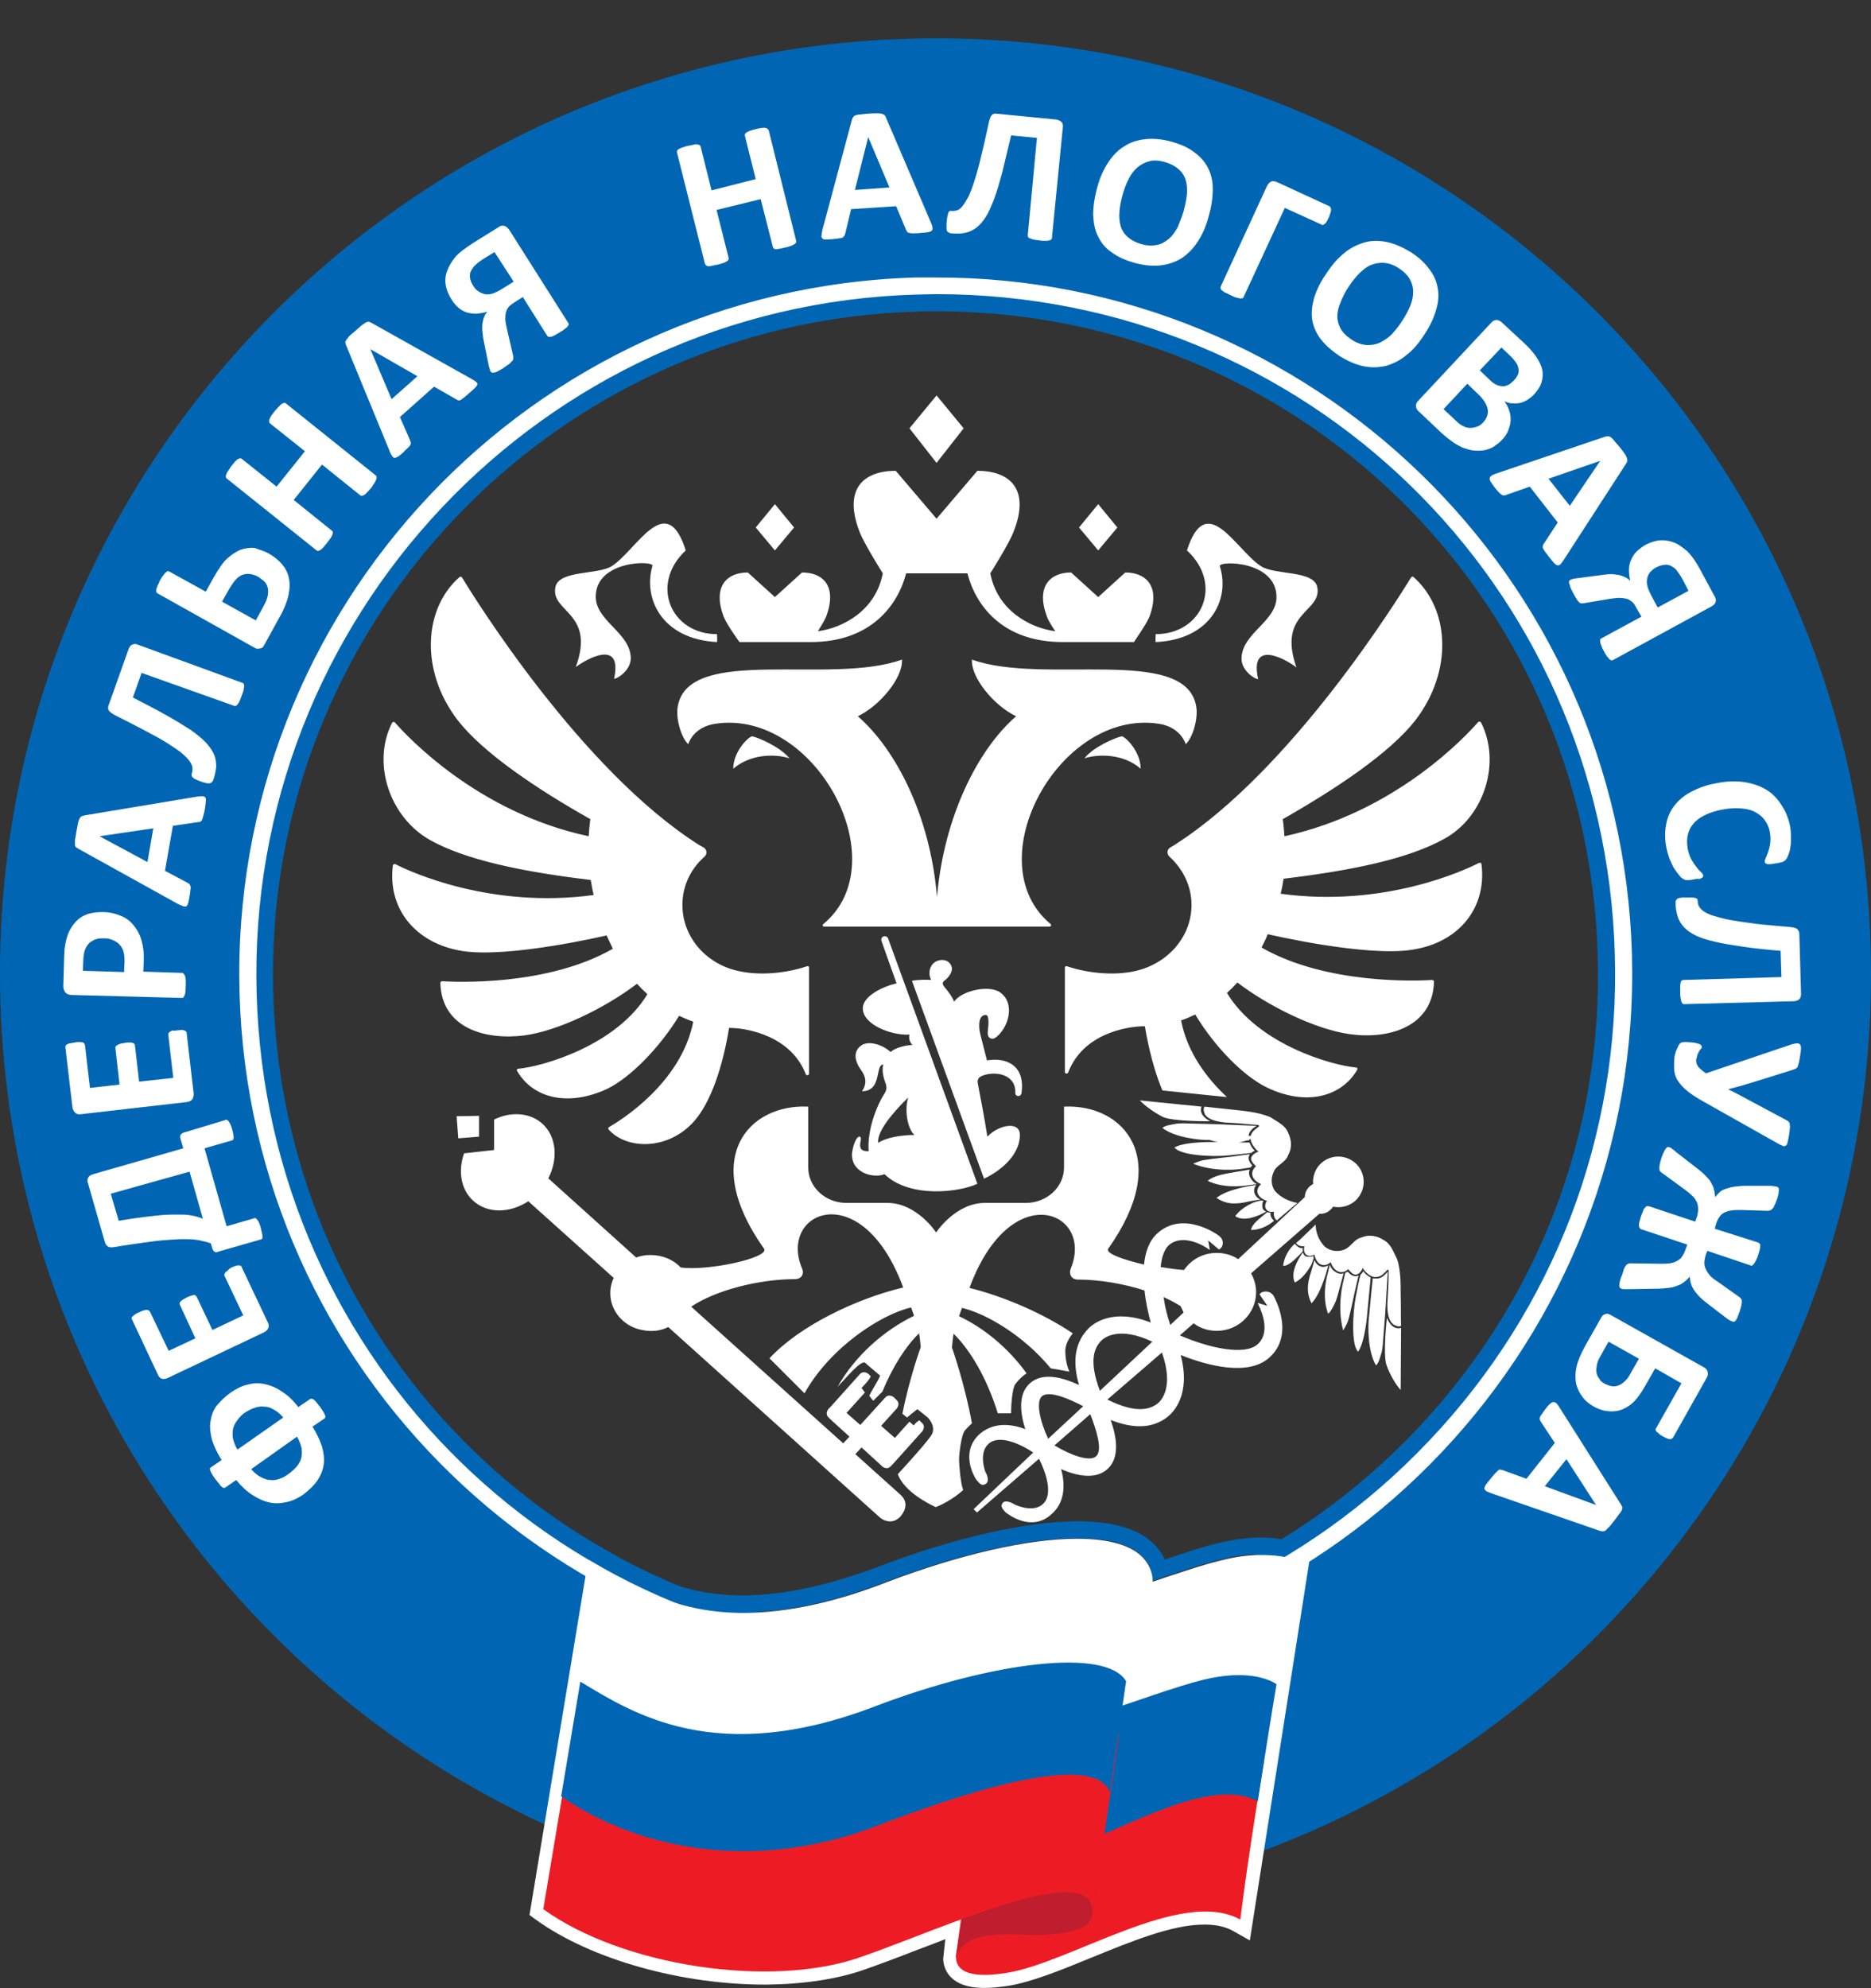 <svg width="48" height="51" viewBox="0 0 48 51" fill="none" xmlns="http://www.w3.org/2000/svg">
<rect x="0" y="0" width="48" height="51" fill="#333333" stroke="none"/>
<path d="M24.518 42.838C14.653 43.116 6.423 35.356 6.145 25.491C5.857 15.626 13.627 7.406 23.492 7.118C33.358 6.84 41.577 14.6 41.865 24.465C42.143 34.33 34.373 42.56 24.518 42.838ZM47.99 24.294C47.616 11.04 36.564 0.609 23.311 0.993C10.068 1.378 -0.374 12.419 0.01 25.672C0.395 38.926 11.436 49.358 24.689 48.973C37.943 48.599 48.374 37.547 47.99 24.294Z" fill="#0066B3"/>
<path d="M23.995 42.421C14.504 42.421 6.851 34.982 6.584 25.491C6.306 15.871 13.895 7.834 23.504 7.556C23.675 7.556 23.846 7.545 24.017 7.545C33.508 7.545 41.16 14.984 41.428 24.476C41.567 29.125 39.878 33.56 36.682 36.938C33.486 40.326 29.158 42.261 24.508 42.4C24.337 42.41 24.155 42.421 23.995 42.421ZM23.995 42.849C24.166 42.849 24.337 42.849 24.519 42.838C34.373 42.56 42.144 34.33 41.866 24.465C41.588 14.781 33.647 7.107 24.017 7.118C23.846 7.118 23.675 7.118 23.493 7.118C13.628 7.406 5.868 15.626 6.146 25.491C6.424 35.185 14.365 42.849 23.995 42.849Z" fill="white"/>
<path d="M24.004 7.984C23.844 7.984 23.673 7.984 23.512 7.994C14.139 8.262 6.743 16.107 7.01 25.47C7.277 34.726 14.737 41.983 23.993 41.983C24.154 41.983 24.325 41.983 24.485 41.972C29.017 41.844 33.239 39.952 36.36 36.65C39.481 33.347 41.127 29.029 40.988 24.497C40.721 15.241 33.26 7.984 24.004 7.984ZM23.993 43.287C19.216 43.287 14.695 41.449 11.264 38.124C7.822 34.79 5.845 30.311 5.717 25.512C5.578 20.628 7.352 15.979 10.697 12.43C14.053 8.871 18.596 6.84 23.48 6.701C23.662 6.69 23.833 6.69 24.015 6.69C28.792 6.69 33.313 8.529 36.745 11.853C40.186 15.188 42.153 19.666 42.292 24.465C42.431 29.349 40.667 33.999 37.311 37.558C33.955 41.106 29.412 43.148 24.528 43.287C24.346 43.276 24.164 43.287 23.993 43.287Z" fill="#0066B3"/>
<path d="M40.946 38.605L40.187 37.43L39.631 38.124L40.946 38.605ZM38.263 38.306C38.21 38.285 38.156 38.263 38.135 38.253C38.103 38.231 38.092 38.21 38.081 38.188C38.081 38.167 38.092 38.135 38.114 38.092C38.146 38.05 38.178 38.007 38.231 37.943C38.285 37.879 38.327 37.825 38.359 37.793C38.392 37.761 38.413 37.74 38.434 37.718C38.456 37.697 38.477 37.697 38.488 37.697C38.498 37.697 38.52 37.708 38.541 37.708L39.161 37.932L39.888 37.013L39.535 36.478C39.524 36.457 39.514 36.436 39.503 36.425C39.503 36.404 39.503 36.382 39.503 36.361C39.514 36.34 39.524 36.307 39.556 36.275C39.578 36.243 39.61 36.19 39.653 36.136C39.695 36.083 39.738 36.029 39.77 36.008C39.802 35.976 39.824 35.965 39.856 35.965C39.877 35.965 39.909 35.976 39.931 35.997C39.952 36.019 39.984 36.062 40.016 36.115L41.587 38.595C41.598 38.616 41.609 38.637 41.619 38.659C41.619 38.68 41.619 38.702 41.609 38.734C41.598 38.755 41.577 38.798 41.544 38.83C41.512 38.873 41.48 38.926 41.427 38.99C41.363 39.065 41.32 39.129 41.288 39.161C41.245 39.204 41.213 39.236 41.192 39.257C41.16 39.279 41.138 39.279 41.117 39.279C41.096 39.279 41.063 39.279 41.042 39.268L38.263 38.306ZM41.17 35.495C41.234 35.527 41.288 35.548 41.352 35.559C41.416 35.57 41.47 35.559 41.523 35.538C41.577 35.517 41.63 35.484 41.683 35.431C41.737 35.388 41.79 35.313 41.844 35.206L42.047 34.854L41.267 34.416L41.063 34.779C41.01 34.864 40.978 34.95 40.967 35.014C40.957 35.078 40.946 35.142 40.957 35.206C40.967 35.26 40.989 35.324 41.032 35.367C41.053 35.42 41.106 35.463 41.17 35.495ZM40.892 36.083C40.764 36.008 40.668 35.933 40.593 35.826C40.518 35.73 40.465 35.613 40.433 35.484C40.411 35.356 40.411 35.217 40.444 35.068C40.476 34.918 40.55 34.736 40.668 34.523L41.074 33.806C41.096 33.753 41.138 33.721 41.181 33.71C41.224 33.689 41.277 33.7 41.341 33.742L43.703 35.068C43.768 35.1 43.8 35.142 43.81 35.196C43.821 35.249 43.81 35.292 43.789 35.335L42.923 36.874C42.913 36.885 42.902 36.895 42.891 36.906C42.88 36.906 42.859 36.917 42.838 36.917C42.816 36.917 42.784 36.906 42.763 36.895C42.731 36.885 42.699 36.863 42.656 36.842C42.613 36.82 42.581 36.799 42.56 36.778C42.538 36.756 42.517 36.735 42.496 36.724C42.485 36.703 42.474 36.692 42.474 36.681C42.474 36.66 42.474 36.649 42.485 36.639L43.137 35.484L42.464 35.1L42.207 35.548C42.111 35.72 42.015 35.858 41.919 35.955C41.822 36.051 41.715 36.115 41.609 36.158C41.502 36.2 41.384 36.211 41.267 36.2C41.128 36.19 41.01 36.147 40.892 36.083ZM41.598 33.058C41.577 33.047 41.566 33.047 41.555 33.026C41.544 33.015 41.544 32.994 41.544 32.973C41.544 32.951 41.544 32.909 41.555 32.877C41.566 32.834 41.577 32.78 41.609 32.716C41.63 32.652 41.651 32.599 41.662 32.556C41.673 32.513 41.694 32.492 41.715 32.46C41.726 32.438 41.748 32.428 41.769 32.417C41.79 32.406 41.812 32.406 41.833 32.406L42.571 32.417C42.677 32.417 42.763 32.417 42.838 32.406C42.913 32.395 42.977 32.374 43.03 32.342C43.084 32.31 43.126 32.278 43.158 32.224C43.191 32.171 43.222 32.118 43.244 32.043L43.287 31.925L42.1 31.53C42.079 31.519 42.068 31.519 42.068 31.498C42.057 31.487 42.047 31.466 42.047 31.444C42.047 31.423 42.047 31.391 42.057 31.348C42.068 31.305 42.079 31.263 42.1 31.198C42.122 31.134 42.143 31.092 42.154 31.059C42.164 31.017 42.186 30.995 42.207 30.974C42.218 30.953 42.239 30.942 42.25 30.942C42.261 30.942 42.282 30.942 42.303 30.942L43.49 31.337L43.532 31.22C43.554 31.145 43.565 31.081 43.565 31.017C43.565 30.953 43.554 30.889 43.532 30.835C43.5 30.782 43.468 30.718 43.415 30.675C43.361 30.621 43.297 30.568 43.222 30.514L42.624 30.076C42.603 30.066 42.592 30.044 42.581 30.033C42.571 30.012 42.571 29.991 42.571 29.969C42.571 29.937 42.571 29.905 42.581 29.862C42.592 29.82 42.603 29.766 42.624 29.702C42.645 29.638 42.667 29.584 42.688 29.552C42.699 29.51 42.72 29.488 42.731 29.467C42.752 29.446 42.763 29.435 42.774 29.424C42.784 29.424 42.806 29.424 42.816 29.424C42.827 29.424 42.838 29.435 42.849 29.435C42.859 29.435 42.87 29.446 42.88 29.456C42.891 29.467 42.913 29.478 42.923 29.488C42.945 29.499 42.966 29.52 42.987 29.542L43.511 29.948C43.607 30.023 43.693 30.087 43.746 30.151C43.81 30.215 43.864 30.269 43.896 30.333C43.928 30.397 43.96 30.45 43.971 30.514C43.992 30.578 43.992 30.643 44.003 30.707C44.035 30.664 44.078 30.621 44.12 30.578C44.163 30.536 44.217 30.514 44.281 30.493C44.345 30.472 44.42 30.45 44.494 30.44C44.58 30.429 44.676 30.418 44.794 30.418H45.382C45.435 30.418 45.478 30.418 45.51 30.429C45.542 30.429 45.563 30.44 45.585 30.44C45.606 30.45 45.617 30.45 45.627 30.472C45.638 30.482 45.638 30.504 45.638 30.525C45.638 30.547 45.627 30.578 45.627 30.621C45.617 30.664 45.606 30.718 45.585 30.771C45.563 30.835 45.542 30.889 45.52 30.921C45.51 30.963 45.488 30.995 45.467 31.006C45.456 31.027 45.435 31.038 45.414 31.049C45.392 31.049 45.382 31.059 45.349 31.059L44.666 31.038C44.569 31.038 44.494 31.038 44.42 31.049C44.345 31.059 44.291 31.081 44.238 31.102C44.184 31.134 44.142 31.166 44.11 31.22C44.078 31.263 44.045 31.327 44.024 31.401L43.992 31.519L45.104 31.872C45.125 31.883 45.136 31.893 45.146 31.904C45.157 31.915 45.157 31.936 45.157 31.957C45.157 31.979 45.157 32.011 45.146 32.053C45.136 32.086 45.125 32.139 45.104 32.192C45.093 32.246 45.061 32.299 45.05 32.331C45.029 32.364 45.018 32.395 44.997 32.417C44.986 32.438 44.965 32.449 44.954 32.46C44.943 32.47 44.922 32.47 44.911 32.46L43.8 32.086L43.757 32.203C43.736 32.278 43.725 32.342 43.725 32.395C43.725 32.449 43.736 32.513 43.768 32.566C43.789 32.62 43.832 32.673 43.874 32.727C43.928 32.78 43.981 32.823 44.067 32.877L44.623 33.272C44.644 33.283 44.655 33.304 44.666 33.315C44.676 33.325 44.687 33.347 44.687 33.379C44.687 33.4 44.687 33.432 44.676 33.475C44.666 33.518 44.655 33.571 44.633 33.635C44.612 33.7 44.591 33.742 44.58 33.774C44.569 33.817 44.548 33.838 44.537 33.86C44.526 33.881 44.505 33.892 44.494 33.903C44.484 33.903 44.462 33.903 44.452 33.903C44.43 33.892 44.409 33.881 44.377 33.87C44.355 33.86 44.313 33.828 44.27 33.796L43.81 33.443C43.725 33.379 43.65 33.315 43.597 33.261C43.543 33.197 43.49 33.144 43.458 33.09C43.426 33.037 43.394 32.983 43.383 32.93C43.361 32.877 43.361 32.812 43.351 32.748C43.297 32.802 43.255 32.855 43.201 32.887C43.148 32.93 43.094 32.962 43.02 32.983C42.955 33.015 42.88 33.026 42.795 33.037C42.709 33.047 42.603 33.058 42.474 33.058L41.812 33.069C41.78 33.069 41.758 33.069 41.737 33.069C41.715 33.069 41.694 33.069 41.683 33.069C41.662 33.069 41.651 33.069 41.641 33.069C41.609 33.058 41.609 33.058 41.598 33.058ZM43.725 28.27C43.554 28.174 43.415 28.088 43.308 28.003C43.201 27.917 43.116 27.832 43.062 27.746C42.998 27.661 42.966 27.564 42.955 27.479C42.945 27.383 42.945 27.276 42.955 27.158C42.955 27.116 42.966 27.073 42.977 27.03C42.987 26.987 42.998 26.955 43.02 26.913C43.03 26.88 43.051 26.848 43.062 26.816C43.073 26.795 43.094 26.773 43.105 26.763C43.116 26.752 43.126 26.741 43.148 26.741C43.158 26.741 43.18 26.731 43.201 26.731C43.222 26.731 43.255 26.731 43.287 26.731C43.319 26.731 43.361 26.741 43.415 26.741C43.511 26.752 43.575 26.773 43.607 26.784C43.639 26.806 43.661 26.827 43.661 26.859C43.661 26.87 43.65 26.891 43.639 26.902C43.629 26.913 43.607 26.934 43.597 26.955C43.586 26.977 43.565 27.009 43.554 27.041C43.543 27.073 43.532 27.105 43.522 27.158C43.511 27.19 43.511 27.222 43.522 27.255C43.522 27.287 43.532 27.308 43.554 27.34C43.565 27.372 43.597 27.393 43.629 27.425C43.661 27.458 43.703 27.49 43.768 27.532L45.98 26.784C46.034 26.773 46.076 26.763 46.108 26.763C46.14 26.763 46.162 26.773 46.183 26.795C46.194 26.816 46.205 26.848 46.205 26.891C46.205 26.934 46.194 26.998 46.183 27.073C46.172 27.148 46.162 27.201 46.151 27.255C46.14 27.297 46.13 27.329 46.119 27.361C46.108 27.383 46.087 27.404 46.066 27.415C46.044 27.425 46.012 27.436 45.98 27.447L44.986 27.757C44.879 27.789 44.772 27.821 44.666 27.853C44.559 27.885 44.452 27.907 44.345 27.939V27.949C44.441 27.992 44.548 28.045 44.644 28.099C44.74 28.152 44.847 28.206 44.943 28.259L45.841 28.74C45.862 28.751 45.884 28.762 45.895 28.783C45.905 28.794 45.916 28.815 45.916 28.847C45.916 28.879 45.927 28.911 45.916 28.954C45.916 28.997 45.905 29.061 45.895 29.125C45.884 29.2 45.873 29.253 45.862 29.296C45.852 29.339 45.841 29.371 45.82 29.381C45.798 29.403 45.777 29.403 45.756 29.403C45.734 29.392 45.702 29.381 45.66 29.36L43.725 28.27ZM43.212 25.758C43.201 25.758 43.18 25.758 43.169 25.747C43.158 25.737 43.148 25.726 43.137 25.694C43.126 25.673 43.126 25.641 43.116 25.598C43.105 25.555 43.105 25.512 43.105 25.448C43.105 25.384 43.105 25.331 43.105 25.299C43.105 25.256 43.116 25.224 43.116 25.202C43.126 25.181 43.126 25.16 43.148 25.149C43.169 25.138 43.169 25.138 43.191 25.138L45.702 25.063L45.681 24.39C45.307 24.358 44.986 24.326 44.708 24.283C44.43 24.24 44.195 24.208 43.992 24.155C43.8 24.112 43.629 24.059 43.5 23.995C43.372 23.93 43.276 23.866 43.201 23.781C43.126 23.706 43.073 23.61 43.041 23.514C43.009 23.407 42.987 23.3 42.987 23.161C42.987 23.14 42.987 23.118 42.998 23.097C43.009 23.075 43.02 23.065 43.03 23.054C43.051 23.043 43.073 23.033 43.105 23.033C43.137 23.022 43.18 23.022 43.222 23.022C43.297 23.022 43.351 23.022 43.394 23.022C43.436 23.022 43.468 23.033 43.49 23.033C43.511 23.043 43.532 23.043 43.543 23.065C43.554 23.075 43.554 23.097 43.554 23.108C43.554 23.161 43.565 23.204 43.586 23.246C43.607 23.289 43.65 23.332 43.703 23.375C43.768 23.417 43.853 23.46 43.96 23.492C44.067 23.524 44.217 23.567 44.388 23.599C44.569 23.631 44.783 23.663 45.029 23.695C45.285 23.727 45.585 23.749 45.937 23.781C46.012 23.791 46.076 23.802 46.108 23.834C46.14 23.866 46.162 23.909 46.162 23.962L46.205 25.491C46.205 25.544 46.194 25.598 46.162 25.63C46.13 25.662 46.076 25.683 46.012 25.683L43.212 25.758ZM43.436 22.562C43.394 22.573 43.361 22.573 43.34 22.573C43.308 22.573 43.287 22.584 43.265 22.573C43.244 22.573 43.222 22.573 43.212 22.562C43.201 22.552 43.18 22.552 43.158 22.53C43.137 22.52 43.105 22.488 43.073 22.445C43.041 22.402 42.998 22.349 42.955 22.285C42.913 22.22 42.88 22.135 42.838 22.049C42.806 21.964 42.774 21.857 42.752 21.75C42.709 21.547 42.709 21.344 42.742 21.162C42.774 20.98 42.838 20.82 42.945 20.681C43.051 20.542 43.191 20.414 43.372 20.318C43.554 20.222 43.768 20.136 44.024 20.093C44.281 20.04 44.516 20.029 44.74 20.061C44.954 20.093 45.146 20.157 45.307 20.254C45.467 20.35 45.595 20.478 45.702 20.649C45.809 20.809 45.884 20.991 45.927 21.205C45.937 21.291 45.948 21.376 45.948 21.462C45.948 21.547 45.948 21.622 45.937 21.697C45.927 21.761 45.916 21.836 45.895 21.889C45.873 21.953 45.852 21.985 45.841 22.017C45.82 22.039 45.809 22.06 45.798 22.071C45.788 22.081 45.766 22.092 45.745 22.103C45.724 22.113 45.702 22.124 45.67 22.124C45.638 22.135 45.606 22.145 45.563 22.145C45.51 22.156 45.478 22.156 45.435 22.167C45.403 22.167 45.371 22.167 45.349 22.167C45.328 22.167 45.307 22.156 45.296 22.145C45.285 22.135 45.275 22.124 45.275 22.113C45.275 22.092 45.275 22.06 45.296 22.017C45.317 21.974 45.339 21.921 45.36 21.857C45.382 21.793 45.403 21.718 45.414 21.633C45.424 21.547 45.424 21.451 45.403 21.333C45.382 21.216 45.328 21.109 45.264 21.023C45.2 20.938 45.114 20.874 45.008 20.82C44.901 20.767 44.783 20.745 44.644 20.735C44.505 20.724 44.355 20.735 44.184 20.767C44.003 20.799 43.853 20.852 43.725 20.916C43.597 20.98 43.5 21.055 43.436 21.141C43.361 21.226 43.319 21.323 43.297 21.429C43.276 21.536 43.276 21.643 43.297 21.771C43.319 21.878 43.351 21.974 43.394 22.049C43.436 22.124 43.479 22.188 43.522 22.242C43.565 22.295 43.597 22.338 43.639 22.37C43.672 22.402 43.693 22.434 43.693 22.445C43.693 22.466 43.693 22.477 43.693 22.488C43.693 22.498 43.672 22.509 43.661 22.52C43.639 22.53 43.618 22.541 43.586 22.552C43.543 22.53 43.5 22.552 43.436 22.562ZM43.319 15.155L43.169 14.867C43.105 14.749 43.041 14.664 42.998 14.61C42.945 14.557 42.891 14.525 42.838 14.503C42.784 14.482 42.731 14.482 42.667 14.493C42.603 14.503 42.549 14.525 42.485 14.557C42.421 14.589 42.378 14.632 42.335 14.675C42.303 14.717 42.271 14.771 42.261 14.824C42.25 14.877 42.239 14.942 42.261 15.017C42.271 15.091 42.314 15.177 42.367 15.284L42.528 15.583L43.319 15.155ZM41.384 16.93C41.373 16.94 41.352 16.94 41.341 16.94C41.331 16.94 41.309 16.93 41.288 16.908C41.267 16.887 41.256 16.866 41.224 16.834C41.203 16.801 41.17 16.759 41.149 16.705C41.117 16.652 41.096 16.609 41.085 16.566C41.063 16.523 41.063 16.502 41.053 16.47C41.053 16.438 41.053 16.427 41.053 16.406C41.053 16.395 41.063 16.385 41.085 16.374L42.111 15.818L41.993 15.615C41.951 15.53 41.908 15.465 41.865 15.433C41.822 15.401 41.78 15.369 41.726 15.358C41.673 15.348 41.609 15.337 41.544 15.337C41.48 15.337 41.406 15.348 41.32 15.358L40.615 15.476C40.593 15.476 40.572 15.476 40.561 15.476C40.54 15.476 40.518 15.455 40.508 15.444C40.486 15.423 40.465 15.401 40.444 15.358C40.422 15.326 40.39 15.273 40.358 15.209C40.326 15.145 40.294 15.091 40.283 15.049C40.273 15.006 40.262 14.974 40.251 14.952C40.251 14.931 40.251 14.91 40.262 14.899C40.273 14.888 40.273 14.877 40.283 14.877C40.294 14.867 40.315 14.867 40.337 14.856C40.358 14.845 40.401 14.845 40.444 14.835L41.096 14.749C41.181 14.739 41.256 14.728 41.331 14.728C41.395 14.728 41.459 14.739 41.523 14.749C41.587 14.76 41.641 14.781 41.683 14.803C41.737 14.824 41.78 14.856 41.822 14.899C41.801 14.803 41.79 14.707 41.79 14.61C41.79 14.525 41.812 14.439 41.844 14.364C41.876 14.29 41.919 14.215 41.983 14.151C42.047 14.087 42.122 14.033 42.207 13.98C42.335 13.916 42.453 13.873 42.581 13.862C42.709 13.851 42.827 13.873 42.945 13.916C43.062 13.958 43.169 14.044 43.287 14.14C43.394 14.247 43.511 14.407 43.629 14.632L43.992 15.305C44.024 15.348 44.024 15.401 44.014 15.444C44.003 15.487 43.96 15.53 43.896 15.562L41.384 16.93ZM41.053 11.821L39.727 12.28L40.273 12.975L41.053 11.821ZM40.123 14.354C40.091 14.407 40.059 14.439 40.038 14.471C40.016 14.493 39.995 14.503 39.963 14.503C39.941 14.503 39.909 14.482 39.877 14.45C39.845 14.418 39.802 14.364 39.76 14.311C39.706 14.247 39.674 14.194 39.642 14.161C39.621 14.119 39.599 14.097 39.589 14.076C39.578 14.055 39.578 14.033 39.578 14.012C39.578 14.001 39.589 13.98 39.599 13.958L39.963 13.403L39.246 12.483L38.637 12.697C38.616 12.708 38.595 12.708 38.573 12.708C38.552 12.708 38.53 12.697 38.52 12.687C38.498 12.676 38.477 12.654 38.445 12.622C38.413 12.59 38.381 12.547 38.338 12.494C38.295 12.441 38.263 12.387 38.242 12.355C38.221 12.323 38.21 12.291 38.221 12.259C38.221 12.238 38.242 12.216 38.274 12.195C38.306 12.173 38.349 12.163 38.402 12.141L41.181 11.201C41.213 11.19 41.234 11.19 41.256 11.19C41.277 11.19 41.299 11.201 41.32 11.211C41.341 11.233 41.373 11.254 41.406 11.297C41.438 11.34 41.48 11.383 41.534 11.447C41.598 11.521 41.641 11.586 41.673 11.628C41.705 11.671 41.726 11.714 41.737 11.746C41.748 11.778 41.748 11.799 41.748 11.821C41.748 11.842 41.737 11.864 41.715 11.896L40.123 14.354ZM38.84 9.758C38.883 9.715 38.915 9.662 38.937 9.619C38.958 9.566 38.969 9.523 38.958 9.469C38.947 9.416 38.937 9.362 38.904 9.32C38.872 9.266 38.819 9.202 38.755 9.138L38.52 8.914L37.964 9.501L38.221 9.747C38.285 9.811 38.349 9.854 38.402 9.875C38.456 9.897 38.509 9.908 38.562 9.908C38.616 9.908 38.659 9.886 38.712 9.865C38.755 9.833 38.798 9.801 38.84 9.758ZM38.039 10.848C38.092 10.795 38.124 10.741 38.146 10.688C38.167 10.634 38.178 10.57 38.167 10.506C38.156 10.442 38.135 10.389 38.092 10.314C38.05 10.249 37.996 10.175 37.91 10.1L37.643 9.843L37.034 10.495L37.365 10.805C37.429 10.87 37.494 10.912 37.547 10.934C37.6 10.966 37.665 10.976 37.718 10.976C37.772 10.976 37.836 10.966 37.889 10.944C37.943 10.934 37.996 10.891 38.039 10.848ZM38.541 11.276C38.466 11.361 38.381 11.415 38.306 11.468C38.221 11.511 38.135 11.543 38.05 11.553C37.964 11.564 37.878 11.564 37.782 11.553C37.697 11.543 37.611 11.511 37.515 11.479C37.429 11.436 37.344 11.393 37.258 11.329C37.173 11.265 37.087 11.201 36.991 11.115L36.393 10.549C36.35 10.517 36.329 10.474 36.329 10.421C36.318 10.378 36.339 10.324 36.393 10.271L38.252 8.283C38.295 8.229 38.349 8.208 38.392 8.208C38.445 8.208 38.477 8.229 38.52 8.262L39.097 8.796C39.236 8.924 39.343 9.052 39.417 9.159C39.492 9.277 39.546 9.384 39.567 9.491C39.589 9.598 39.578 9.704 39.546 9.811C39.514 9.918 39.45 10.014 39.353 10.121C39.3 10.175 39.246 10.217 39.182 10.26C39.118 10.292 39.065 10.324 39.001 10.335C38.937 10.346 38.872 10.356 38.798 10.346C38.733 10.346 38.659 10.324 38.595 10.292C38.648 10.367 38.691 10.442 38.712 10.517C38.744 10.592 38.755 10.677 38.755 10.763C38.755 10.848 38.733 10.934 38.701 11.019C38.669 11.126 38.605 11.201 38.541 11.276ZM35.965 8.24C36.061 8.101 36.126 7.973 36.179 7.845C36.233 7.716 36.254 7.599 36.254 7.481C36.254 7.364 36.222 7.257 36.168 7.161C36.115 7.064 36.019 6.968 35.89 6.883C35.762 6.797 35.634 6.754 35.516 6.744C35.399 6.733 35.281 6.754 35.174 6.797C35.067 6.84 34.971 6.915 34.875 7.011C34.779 7.107 34.693 7.214 34.608 7.342C34.512 7.481 34.447 7.62 34.394 7.748C34.341 7.877 34.309 7.994 34.309 8.112C34.309 8.229 34.341 8.336 34.394 8.433C34.447 8.529 34.544 8.625 34.672 8.71C34.8 8.796 34.928 8.839 35.046 8.849C35.164 8.86 35.281 8.839 35.388 8.796C35.495 8.742 35.602 8.678 35.698 8.582C35.794 8.475 35.89 8.368 35.965 8.24ZM36.542 8.582C36.404 8.796 36.254 8.978 36.083 9.106C35.922 9.245 35.741 9.33 35.559 9.384C35.377 9.427 35.185 9.437 34.982 9.394C34.779 9.352 34.587 9.266 34.373 9.138C34.17 8.999 34.009 8.86 33.892 8.71C33.774 8.561 33.699 8.39 33.667 8.219C33.635 8.037 33.657 7.855 33.71 7.652C33.774 7.449 33.87 7.235 34.031 7.011C34.17 6.797 34.319 6.626 34.48 6.498C34.64 6.359 34.822 6.274 35.003 6.22C35.185 6.167 35.377 6.167 35.581 6.209C35.784 6.252 35.976 6.338 36.19 6.466C36.393 6.594 36.542 6.733 36.66 6.893C36.778 7.043 36.852 7.203 36.884 7.385C36.916 7.556 36.906 7.748 36.842 7.952C36.788 8.144 36.692 8.358 36.542 8.582ZM34.095 5.568C34.073 5.611 34.052 5.654 34.041 5.675C34.02 5.707 34.009 5.728 33.988 5.739C33.977 5.75 33.956 5.76 33.945 5.771C33.934 5.771 33.913 5.771 33.902 5.76L32.962 5.333L31.904 7.62C31.904 7.631 31.893 7.642 31.872 7.652C31.861 7.652 31.84 7.663 31.808 7.652C31.786 7.652 31.754 7.642 31.711 7.631C31.669 7.62 31.626 7.599 31.562 7.567C31.508 7.545 31.465 7.513 31.423 7.503C31.391 7.481 31.359 7.46 31.348 7.449C31.327 7.428 31.316 7.417 31.316 7.396C31.305 7.385 31.316 7.364 31.316 7.353L32.502 4.777C32.534 4.713 32.566 4.681 32.609 4.66C32.652 4.638 32.705 4.649 32.759 4.67L34.105 5.29C34.127 5.301 34.148 5.333 34.148 5.376C34.148 5.418 34.127 5.483 34.095 5.568ZM30.365 5.418C30.407 5.258 30.439 5.109 30.45 4.98C30.461 4.841 30.45 4.724 30.418 4.617C30.386 4.51 30.322 4.414 30.236 4.339C30.151 4.264 30.033 4.2 29.884 4.157C29.734 4.115 29.606 4.104 29.488 4.136C29.371 4.168 29.264 4.221 29.178 4.296C29.093 4.371 29.018 4.467 28.954 4.595C28.89 4.713 28.847 4.841 28.804 4.98C28.761 5.141 28.729 5.29 28.719 5.429C28.708 5.568 28.719 5.686 28.751 5.803C28.783 5.91 28.847 6.006 28.932 6.081C29.018 6.156 29.136 6.22 29.285 6.263C29.435 6.306 29.563 6.306 29.681 6.284C29.798 6.263 29.894 6.199 29.991 6.124C30.076 6.049 30.151 5.942 30.215 5.825C30.268 5.696 30.322 5.557 30.365 5.418ZM31.006 5.557C30.942 5.803 30.846 6.017 30.728 6.199C30.61 6.38 30.471 6.519 30.311 6.626C30.151 6.722 29.969 6.787 29.766 6.808C29.563 6.829 29.349 6.808 29.114 6.744C28.879 6.68 28.687 6.594 28.526 6.477C28.366 6.37 28.248 6.231 28.174 6.07C28.088 5.91 28.056 5.728 28.045 5.515C28.045 5.301 28.077 5.066 28.152 4.799C28.216 4.553 28.312 4.35 28.43 4.168C28.548 3.986 28.687 3.847 28.847 3.751C29.007 3.644 29.189 3.591 29.392 3.569C29.595 3.548 29.809 3.569 30.055 3.634C30.279 3.698 30.482 3.783 30.632 3.901C30.782 4.008 30.91 4.147 30.985 4.296C31.07 4.457 31.113 4.638 31.113 4.841C31.113 5.066 31.081 5.301 31.006 5.557ZM26.987 6.103C26.987 6.124 26.977 6.135 26.966 6.145C26.955 6.156 26.934 6.167 26.912 6.167C26.891 6.177 26.859 6.177 26.816 6.177C26.773 6.177 26.72 6.177 26.666 6.167C26.602 6.156 26.549 6.156 26.517 6.145C26.474 6.135 26.442 6.124 26.421 6.113C26.399 6.103 26.378 6.092 26.378 6.081C26.367 6.07 26.367 6.06 26.367 6.038L26.602 3.537L25.94 3.473C25.854 3.837 25.779 4.147 25.715 4.414C25.64 4.681 25.576 4.916 25.502 5.109C25.427 5.301 25.363 5.451 25.288 5.568C25.213 5.686 25.127 5.782 25.042 5.846C24.956 5.91 24.86 5.953 24.753 5.974C24.646 5.996 24.54 5.996 24.401 5.985C24.379 5.985 24.358 5.974 24.337 5.964C24.315 5.953 24.304 5.942 24.294 5.921C24.283 5.899 24.283 5.878 24.283 5.846C24.283 5.814 24.283 5.771 24.283 5.728C24.294 5.664 24.294 5.6 24.304 5.557C24.315 5.515 24.326 5.483 24.326 5.461C24.337 5.44 24.347 5.418 24.358 5.418C24.369 5.408 24.39 5.408 24.401 5.408C24.454 5.418 24.497 5.408 24.55 5.397C24.593 5.386 24.646 5.344 24.689 5.29C24.732 5.237 24.785 5.151 24.839 5.055C24.892 4.948 24.946 4.809 24.999 4.638C25.053 4.467 25.117 4.253 25.17 4.008C25.234 3.762 25.298 3.463 25.373 3.12C25.395 3.035 25.416 2.982 25.448 2.949C25.48 2.917 25.523 2.907 25.576 2.917L27.105 3.067C27.158 3.078 27.201 3.099 27.233 3.131C27.265 3.163 27.276 3.217 27.265 3.281L26.987 6.103ZM22.274 3.516L21.932 4.873L22.819 4.809L22.274 3.516ZM23.877 5.696C23.898 5.75 23.92 5.793 23.92 5.835C23.93 5.867 23.92 5.889 23.909 5.91C23.898 5.931 23.866 5.942 23.823 5.953C23.781 5.964 23.717 5.964 23.631 5.974C23.556 5.985 23.492 5.985 23.439 5.985C23.396 5.985 23.353 5.985 23.332 5.974C23.31 5.974 23.289 5.964 23.278 5.953C23.268 5.942 23.257 5.921 23.246 5.899L22.99 5.29L21.835 5.365L21.686 5.985C21.675 6.006 21.675 6.028 21.664 6.049C21.654 6.06 21.632 6.081 21.622 6.092C21.6 6.103 21.568 6.113 21.526 6.113C21.483 6.124 21.429 6.124 21.355 6.135C21.28 6.135 21.226 6.145 21.183 6.145C21.141 6.145 21.109 6.135 21.098 6.113C21.077 6.092 21.066 6.07 21.077 6.038C21.077 6.006 21.087 5.964 21.098 5.899L21.857 3.067C21.867 3.046 21.878 3.014 21.889 3.003C21.9 2.982 21.921 2.971 21.942 2.96C21.974 2.949 22.006 2.939 22.06 2.939C22.113 2.928 22.177 2.928 22.252 2.917C22.349 2.907 22.423 2.907 22.477 2.907C22.53 2.907 22.573 2.907 22.616 2.917C22.648 2.928 22.669 2.939 22.691 2.949C22.701 2.96 22.723 2.992 22.733 3.024L23.877 5.696ZM20.425 6.177C20.425 6.188 20.425 6.209 20.425 6.22C20.414 6.231 20.403 6.252 20.382 6.263C20.36 6.274 20.328 6.295 20.296 6.306C20.254 6.316 20.211 6.338 20.147 6.348C20.083 6.359 20.04 6.38 19.997 6.38C19.954 6.391 19.922 6.391 19.901 6.391C19.88 6.391 19.858 6.38 19.847 6.37C19.837 6.359 19.826 6.348 19.826 6.327L19.516 5.109L18.383 5.386L18.693 6.616C18.693 6.626 18.693 6.648 18.693 6.658C18.682 6.669 18.672 6.69 18.65 6.701C18.629 6.712 18.597 6.733 18.565 6.744C18.522 6.754 18.479 6.776 18.415 6.787C18.351 6.797 18.308 6.808 18.266 6.819C18.223 6.829 18.191 6.829 18.169 6.829C18.148 6.829 18.127 6.819 18.116 6.808C18.105 6.797 18.095 6.787 18.084 6.765L17.368 3.911C17.368 3.89 17.368 3.879 17.368 3.869C17.378 3.858 17.389 3.837 17.41 3.826C17.432 3.815 17.464 3.794 17.507 3.783C17.549 3.772 17.592 3.751 17.656 3.74C17.721 3.73 17.763 3.719 17.806 3.708C17.849 3.698 17.881 3.698 17.902 3.708C17.924 3.708 17.945 3.719 17.956 3.73C17.966 3.74 17.977 3.751 17.977 3.772L18.255 4.884L19.388 4.595L19.11 3.484C19.11 3.473 19.11 3.452 19.11 3.441C19.121 3.43 19.131 3.409 19.153 3.398C19.174 3.388 19.206 3.366 19.238 3.356C19.281 3.345 19.324 3.324 19.388 3.313C19.452 3.292 19.495 3.292 19.538 3.281C19.58 3.281 19.612 3.27 19.634 3.281C19.655 3.281 19.676 3.292 19.687 3.302C19.698 3.313 19.709 3.324 19.719 3.334L20.425 6.177ZM12.686 6.466L12.408 6.637C12.291 6.712 12.216 6.776 12.163 6.829C12.12 6.883 12.088 6.936 12.066 6.99C12.056 7.043 12.045 7.107 12.066 7.161C12.077 7.225 12.109 7.278 12.141 7.332C12.173 7.385 12.216 7.439 12.27 7.471C12.312 7.503 12.366 7.524 12.43 7.545C12.483 7.556 12.547 7.556 12.622 7.535C12.697 7.513 12.783 7.471 12.889 7.406L13.178 7.225L12.686 6.466ZM14.578 8.283C14.589 8.294 14.589 8.315 14.589 8.326C14.589 8.336 14.578 8.358 14.557 8.379C14.546 8.4 14.514 8.422 14.482 8.443C14.45 8.475 14.407 8.497 14.354 8.529C14.3 8.561 14.258 8.582 14.225 8.604C14.183 8.625 14.161 8.636 14.129 8.636C14.108 8.646 14.086 8.646 14.065 8.636C14.054 8.625 14.044 8.625 14.033 8.604L13.413 7.62L13.21 7.748C13.124 7.802 13.071 7.845 13.039 7.887C13.007 7.93 12.986 7.984 12.975 8.037C12.964 8.091 12.964 8.155 12.964 8.219C12.975 8.283 12.986 8.358 13.007 8.443L13.167 9.138C13.167 9.159 13.167 9.181 13.167 9.202C13.167 9.223 13.157 9.245 13.135 9.266C13.114 9.288 13.092 9.309 13.06 9.341C13.028 9.362 12.975 9.394 12.921 9.437C12.857 9.48 12.804 9.501 12.772 9.523C12.729 9.544 12.708 9.555 12.676 9.555C12.654 9.565 12.633 9.565 12.622 9.555C12.611 9.555 12.601 9.544 12.59 9.533C12.579 9.523 12.569 9.501 12.569 9.48C12.558 9.459 12.547 9.416 12.537 9.373L12.408 8.732C12.387 8.646 12.387 8.571 12.376 8.497C12.366 8.433 12.376 8.368 12.376 8.304C12.387 8.24 12.398 8.187 12.419 8.133C12.441 8.08 12.462 8.037 12.505 7.994C12.408 8.026 12.312 8.037 12.227 8.048C12.141 8.048 12.056 8.037 11.981 8.016C11.906 7.994 11.831 7.952 11.767 7.898C11.703 7.845 11.639 7.77 11.585 7.684C11.511 7.567 11.457 7.439 11.436 7.321C11.414 7.193 11.425 7.075 11.468 6.958C11.511 6.84 11.575 6.722 11.671 6.605C11.767 6.487 11.928 6.37 12.141 6.231L12.793 5.825C12.836 5.793 12.879 5.782 12.932 5.793C12.975 5.803 13.018 5.835 13.06 5.889L14.578 8.283ZM9.501 8.956L10.046 10.239L10.709 9.651L9.501 8.956ZM12.088 9.715C12.141 9.747 12.184 9.769 12.205 9.79C12.237 9.811 12.248 9.833 12.248 9.854C12.248 9.875 12.227 9.908 12.195 9.94C12.163 9.972 12.12 10.014 12.056 10.068C11.992 10.121 11.949 10.164 11.906 10.196C11.863 10.228 11.842 10.239 11.821 10.26C11.799 10.271 11.778 10.271 11.767 10.271C11.746 10.271 11.735 10.26 11.714 10.249L11.136 9.918L10.26 10.698L10.517 11.286C10.527 11.308 10.527 11.329 10.538 11.35C10.538 11.372 10.538 11.393 10.527 11.415C10.517 11.436 10.495 11.457 10.463 11.489C10.431 11.521 10.388 11.553 10.346 11.607C10.292 11.65 10.249 11.692 10.207 11.714C10.175 11.735 10.143 11.746 10.121 11.746C10.1 11.746 10.078 11.725 10.057 11.692C10.036 11.66 10.014 11.628 9.993 11.564L8.881 8.86C8.871 8.839 8.86 8.807 8.86 8.785C8.86 8.764 8.871 8.742 8.881 8.721C8.903 8.7 8.924 8.668 8.956 8.625C8.988 8.593 9.042 8.55 9.106 8.497C9.181 8.433 9.234 8.379 9.277 8.347C9.32 8.315 9.362 8.283 9.384 8.272C9.416 8.262 9.437 8.251 9.458 8.251C9.48 8.251 9.501 8.272 9.533 8.283L12.088 9.715ZM9.64 12.195C9.651 12.206 9.662 12.216 9.662 12.238C9.662 12.259 9.662 12.27 9.651 12.302C9.64 12.323 9.63 12.355 9.608 12.387C9.587 12.419 9.555 12.462 9.523 12.515C9.48 12.558 9.448 12.601 9.416 12.633C9.384 12.665 9.362 12.687 9.341 12.697C9.32 12.708 9.298 12.719 9.287 12.719C9.266 12.719 9.255 12.719 9.245 12.708L8.261 11.917L7.535 12.825L8.518 13.616C8.529 13.627 8.539 13.638 8.539 13.648C8.539 13.659 8.539 13.681 8.529 13.713C8.518 13.734 8.507 13.766 8.486 13.798C8.464 13.83 8.432 13.873 8.39 13.926C8.347 13.98 8.315 14.012 8.293 14.044C8.261 14.076 8.24 14.097 8.219 14.108C8.197 14.119 8.176 14.129 8.165 14.129C8.144 14.129 8.133 14.129 8.122 14.119L5.824 12.28C5.814 12.27 5.803 12.259 5.792 12.238C5.792 12.227 5.792 12.206 5.803 12.173C5.814 12.152 5.824 12.12 5.846 12.088C5.867 12.056 5.899 12.013 5.931 11.96C5.974 11.906 6.006 11.874 6.028 11.842C6.06 11.81 6.081 11.789 6.102 11.778C6.124 11.767 6.145 11.757 6.156 11.757C6.177 11.757 6.188 11.757 6.199 11.767L7.096 12.483L7.823 11.575L6.925 10.859C6.915 10.848 6.904 10.837 6.904 10.816C6.904 10.795 6.904 10.784 6.915 10.752C6.925 10.73 6.936 10.698 6.957 10.666C6.979 10.634 7.011 10.592 7.054 10.538C7.096 10.495 7.128 10.453 7.161 10.421C7.193 10.389 7.214 10.367 7.235 10.356C7.257 10.346 7.278 10.335 7.289 10.335C7.31 10.335 7.321 10.335 7.332 10.346L9.64 12.195ZM6.637 14.803C6.562 14.76 6.498 14.739 6.434 14.728C6.37 14.717 6.305 14.717 6.241 14.739C6.177 14.76 6.124 14.792 6.07 14.845C6.017 14.899 5.953 14.984 5.878 15.113L5.696 15.433L6.562 15.914L6.744 15.583C6.818 15.444 6.861 15.348 6.872 15.262C6.883 15.188 6.883 15.113 6.861 15.049C6.84 14.984 6.808 14.942 6.765 14.899C6.722 14.867 6.68 14.835 6.637 14.803ZM6.904 14.204C7.032 14.279 7.139 14.364 7.225 14.461C7.31 14.557 7.374 14.675 7.406 14.803C7.438 14.931 7.438 15.081 7.406 15.241C7.374 15.401 7.299 15.615 7.161 15.85L6.786 16.534C6.776 16.556 6.754 16.577 6.744 16.598C6.722 16.62 6.712 16.63 6.68 16.63C6.658 16.641 6.637 16.641 6.605 16.641C6.573 16.641 6.551 16.63 6.519 16.609L4.04 15.22C4.029 15.209 4.018 15.198 4.007 15.188C4.007 15.177 4.007 15.155 4.007 15.123C4.018 15.102 4.029 15.059 4.04 15.027C4.061 14.995 4.082 14.942 4.104 14.888C4.136 14.835 4.157 14.792 4.189 14.76C4.211 14.728 4.232 14.696 4.253 14.685C4.275 14.664 4.285 14.653 4.307 14.653C4.317 14.653 4.339 14.653 4.35 14.664L5.279 15.177L5.493 14.792C5.611 14.589 5.718 14.429 5.824 14.332C5.931 14.236 6.038 14.161 6.156 14.108C6.273 14.065 6.402 14.044 6.53 14.055C6.637 14.097 6.776 14.129 6.904 14.204ZM6.22 17.517C6.231 17.517 6.252 17.528 6.252 17.55C6.263 17.56 6.263 17.582 6.263 17.603C6.263 17.624 6.252 17.657 6.252 17.699C6.241 17.742 6.22 17.785 6.199 17.849C6.177 17.913 6.156 17.956 6.145 17.988C6.124 18.02 6.113 18.052 6.092 18.073C6.07 18.095 6.06 18.105 6.049 18.105C6.028 18.116 6.017 18.116 6.006 18.105L3.633 17.261L3.409 17.892C3.74 18.063 4.029 18.212 4.275 18.351C4.521 18.49 4.724 18.618 4.895 18.725C5.055 18.843 5.194 18.95 5.29 19.057C5.386 19.163 5.45 19.26 5.493 19.356C5.536 19.463 5.547 19.559 5.547 19.666C5.536 19.773 5.515 19.89 5.472 20.008C5.461 20.029 5.45 20.051 5.44 20.061C5.429 20.072 5.408 20.083 5.386 20.093C5.365 20.093 5.344 20.093 5.311 20.093C5.279 20.083 5.237 20.072 5.194 20.061C5.13 20.04 5.076 20.019 5.034 19.997C4.991 19.986 4.969 19.965 4.948 19.944C4.927 19.922 4.916 19.912 4.916 19.901C4.916 19.89 4.916 19.869 4.916 19.848C4.937 19.805 4.937 19.751 4.937 19.698C4.937 19.645 4.905 19.591 4.873 19.538C4.83 19.474 4.766 19.409 4.681 19.334C4.595 19.26 4.467 19.174 4.317 19.078C4.168 18.982 3.975 18.875 3.751 18.757C3.527 18.64 3.259 18.501 2.939 18.34C2.864 18.298 2.821 18.266 2.789 18.223C2.768 18.18 2.768 18.137 2.789 18.084L3.302 16.641C3.323 16.588 3.356 16.545 3.398 16.534C3.441 16.513 3.494 16.513 3.559 16.545L6.22 17.517ZM2.554 21.451L3.783 22.113L3.933 21.248L2.554 21.451ZM5.055 20.435C5.119 20.425 5.162 20.425 5.194 20.425C5.226 20.425 5.247 20.435 5.269 20.457C5.279 20.478 5.29 20.51 5.279 20.553C5.279 20.596 5.269 20.66 5.258 20.735C5.247 20.82 5.226 20.884 5.215 20.927C5.205 20.97 5.194 21.002 5.183 21.034C5.173 21.055 5.162 21.066 5.14 21.077C5.13 21.087 5.108 21.087 5.087 21.087L4.435 21.184L4.232 22.338L4.798 22.637C4.82 22.648 4.83 22.659 4.852 22.669C4.863 22.68 4.873 22.701 4.884 22.723C4.895 22.744 4.895 22.787 4.884 22.83C4.884 22.872 4.873 22.926 4.863 22.99C4.852 23.065 4.841 23.118 4.83 23.161C4.82 23.204 4.798 23.225 4.788 23.246C4.766 23.257 4.745 23.257 4.702 23.246C4.67 23.236 4.627 23.214 4.574 23.193L2.009 21.771C1.987 21.761 1.966 21.739 1.945 21.729C1.934 21.718 1.923 21.686 1.923 21.665C1.923 21.633 1.923 21.6 1.923 21.547C1.934 21.494 1.945 21.429 1.955 21.355C1.977 21.258 1.987 21.184 1.998 21.13C2.009 21.077 2.019 21.034 2.041 21.002C2.052 20.97 2.073 20.948 2.094 20.938C2.116 20.927 2.137 20.927 2.169 20.916L5.055 20.435ZM2.661 24.069C2.554 24.069 2.458 24.08 2.394 24.123C2.319 24.155 2.265 24.208 2.233 24.262C2.201 24.315 2.169 24.379 2.158 24.444C2.148 24.508 2.137 24.572 2.137 24.636L2.126 24.903L3.184 24.935L3.195 24.647C3.195 24.55 3.184 24.465 3.163 24.39C3.142 24.326 3.099 24.262 3.056 24.219C3.013 24.176 2.949 24.134 2.885 24.112C2.821 24.08 2.746 24.069 2.661 24.069ZM2.639 23.396C2.81 23.396 2.971 23.439 3.099 23.492C3.238 23.546 3.345 23.631 3.43 23.738C3.516 23.845 3.591 23.973 3.633 24.134C3.676 24.283 3.698 24.465 3.687 24.668L3.676 24.924L4.67 24.956C4.692 24.956 4.702 24.967 4.713 24.978C4.724 24.989 4.734 25.01 4.745 25.031C4.756 25.053 4.756 25.085 4.766 25.128C4.766 25.17 4.766 25.224 4.766 25.277C4.766 25.341 4.756 25.395 4.756 25.438C4.756 25.48 4.745 25.512 4.734 25.534C4.724 25.555 4.713 25.576 4.702 25.587C4.692 25.598 4.67 25.598 4.659 25.598L1.848 25.523C1.774 25.523 1.72 25.502 1.677 25.459C1.645 25.416 1.624 25.363 1.624 25.299L1.645 24.561C1.645 24.486 1.656 24.411 1.656 24.347C1.667 24.283 1.677 24.198 1.699 24.112C1.72 24.027 1.752 23.92 1.806 23.834C1.859 23.738 1.923 23.663 1.998 23.588C2.073 23.524 2.169 23.471 2.276 23.439C2.394 23.407 2.511 23.396 2.639 23.396ZM4.531 26.431C4.574 26.431 4.617 26.421 4.649 26.421C4.681 26.421 4.702 26.421 4.724 26.431C4.745 26.442 4.756 26.442 4.766 26.453C4.777 26.464 4.788 26.474 4.788 26.496L4.969 28.056C4.969 28.11 4.959 28.152 4.937 28.195C4.905 28.238 4.863 28.259 4.788 28.27L2.084 28.58C2.009 28.59 1.966 28.58 1.923 28.537C1.891 28.505 1.87 28.462 1.859 28.409L1.677 26.859C1.677 26.848 1.677 26.838 1.688 26.816C1.699 26.806 1.71 26.795 1.731 26.784C1.752 26.773 1.774 26.763 1.806 26.763C1.838 26.752 1.881 26.752 1.923 26.741C1.966 26.731 2.009 26.731 2.041 26.731C2.073 26.731 2.094 26.731 2.116 26.741C2.137 26.741 2.148 26.752 2.158 26.763C2.169 26.773 2.169 26.784 2.18 26.806L2.308 27.907L3.067 27.821L2.96 26.88C2.96 26.87 2.96 26.859 2.971 26.838C2.981 26.827 2.992 26.816 3.013 26.806C3.035 26.795 3.056 26.784 3.088 26.773C3.12 26.763 3.152 26.763 3.206 26.752C3.249 26.741 3.291 26.741 3.323 26.741C3.356 26.741 3.377 26.741 3.398 26.752C3.42 26.752 3.43 26.763 3.441 26.773C3.452 26.784 3.462 26.795 3.462 26.816L3.569 27.746L4.446 27.65L4.317 26.538C4.317 26.528 4.317 26.506 4.328 26.496C4.339 26.485 4.35 26.474 4.36 26.464C4.382 26.453 4.403 26.442 4.435 26.431C4.456 26.442 4.488 26.442 4.531 26.431ZM2.842 30.621L3.046 31.316C3.291 31.273 3.505 31.241 3.687 31.22C3.869 31.198 4.04 31.177 4.179 31.166C4.317 31.156 4.446 31.156 4.553 31.156C4.659 31.156 4.756 31.156 4.83 31.166C4.905 31.177 4.98 31.188 5.044 31.209C5.108 31.23 5.162 31.241 5.205 31.263L4.863 30.055L2.842 30.621ZM5.782 28.73C5.803 28.719 5.814 28.719 5.824 28.73C5.835 28.74 5.857 28.751 5.867 28.762C5.878 28.783 5.889 28.804 5.91 28.836C5.921 28.868 5.942 28.911 5.953 28.965C5.974 29.018 5.974 29.061 5.985 29.093C5.985 29.125 5.995 29.157 5.995 29.178C5.995 29.2 5.985 29.221 5.985 29.232C5.974 29.242 5.963 29.253 5.953 29.253L5.247 29.456L5.814 31.455L6.519 31.252C6.53 31.241 6.551 31.241 6.562 31.252C6.573 31.263 6.583 31.273 6.605 31.295C6.615 31.316 6.637 31.337 6.647 31.369C6.658 31.401 6.68 31.444 6.69 31.498C6.701 31.551 6.712 31.594 6.722 31.637C6.733 31.669 6.733 31.701 6.733 31.722C6.733 31.744 6.733 31.765 6.722 31.776C6.712 31.786 6.701 31.797 6.68 31.797L5.6 32.107C5.557 32.128 5.525 32.128 5.504 32.107C5.482 32.096 5.461 32.064 5.45 32.032L5.408 31.893C5.344 31.872 5.279 31.85 5.215 31.84C5.151 31.818 5.076 31.808 4.991 31.797C4.905 31.786 4.809 31.786 4.692 31.786C4.574 31.786 4.435 31.797 4.275 31.808C4.114 31.818 3.922 31.84 3.708 31.872C3.494 31.904 3.238 31.936 2.939 31.989C2.864 32 2.81 32 2.778 31.979C2.736 31.957 2.714 31.925 2.693 31.872L2.255 30.343C2.233 30.29 2.244 30.236 2.265 30.204C2.287 30.162 2.329 30.14 2.394 30.119L4.702 29.456L4.627 29.2C4.617 29.157 4.617 29.125 4.638 29.104C4.659 29.082 4.681 29.061 4.724 29.05L5.782 28.73ZM5.942 32.513C5.985 32.492 6.017 32.481 6.049 32.47C6.081 32.46 6.102 32.46 6.124 32.46C6.145 32.46 6.167 32.46 6.177 32.47C6.188 32.481 6.199 32.492 6.199 32.502L6.872 33.924C6.893 33.977 6.904 34.02 6.883 34.063C6.872 34.106 6.829 34.148 6.765 34.18L4.307 35.346C4.243 35.377 4.189 35.377 4.146 35.367C4.104 35.346 4.072 35.313 4.05 35.26L3.388 33.849C3.377 33.838 3.377 33.828 3.377 33.806C3.377 33.796 3.388 33.774 3.409 33.764C3.42 33.753 3.441 33.731 3.473 33.71C3.505 33.689 3.537 33.678 3.58 33.657C3.623 33.635 3.655 33.625 3.687 33.614C3.719 33.603 3.74 33.603 3.762 33.603C3.783 33.603 3.804 33.603 3.815 33.614C3.826 33.625 3.836 33.635 3.847 33.646L4.328 34.651L5.012 34.33L4.617 33.475C4.606 33.464 4.606 33.454 4.606 33.432C4.606 33.422 4.617 33.4 4.627 33.389C4.638 33.379 4.659 33.358 4.692 33.336C4.724 33.315 4.756 33.304 4.788 33.283C4.83 33.261 4.863 33.251 4.895 33.24C4.927 33.229 4.948 33.229 4.969 33.218C4.991 33.218 5.002 33.218 5.012 33.229C5.023 33.24 5.034 33.251 5.044 33.261L5.45 34.116L6.241 33.742L5.76 32.727C5.75 32.716 5.75 32.706 5.76 32.684C5.76 32.673 5.771 32.652 5.782 32.641C5.792 32.631 5.814 32.609 5.846 32.588C5.867 32.556 5.899 32.535 5.942 32.513ZM6.444 37.686C6.53 37.782 6.605 37.846 6.69 37.889C6.776 37.932 6.851 37.964 6.936 37.964C7.011 37.975 7.096 37.964 7.171 37.932C7.246 37.911 7.321 37.868 7.396 37.814C7.481 37.75 7.556 37.686 7.609 37.622C7.663 37.558 7.706 37.483 7.727 37.408C7.748 37.334 7.748 37.248 7.738 37.152C7.716 37.066 7.684 36.959 7.62 36.852L6.444 37.686ZM6.305 36.222C6.22 36.275 6.156 36.34 6.102 36.414C6.049 36.478 6.006 36.553 5.985 36.628C5.963 36.703 5.963 36.788 5.974 36.885C5.995 36.981 6.028 37.077 6.092 37.184L7.267 36.361C7.182 36.265 7.107 36.2 7.022 36.158C6.936 36.104 6.861 36.083 6.776 36.083C6.69 36.072 6.615 36.083 6.53 36.115C6.455 36.136 6.38 36.179 6.305 36.222ZM5.921 35.72C6.06 35.623 6.209 35.548 6.359 35.517C6.509 35.474 6.658 35.474 6.797 35.506C6.947 35.538 7.096 35.602 7.235 35.698C7.385 35.794 7.524 35.923 7.652 36.094L7.951 35.891C7.962 35.88 7.984 35.88 7.994 35.88C8.005 35.88 8.026 35.891 8.048 35.901C8.069 35.912 8.09 35.944 8.112 35.965C8.144 35.997 8.165 36.04 8.208 36.083C8.24 36.136 8.272 36.179 8.293 36.211C8.315 36.243 8.326 36.275 8.336 36.297C8.347 36.318 8.347 36.34 8.347 36.35C8.347 36.361 8.336 36.382 8.315 36.393L8.016 36.596C8.133 36.778 8.208 36.949 8.261 37.109C8.304 37.269 8.326 37.419 8.304 37.569C8.283 37.718 8.229 37.846 8.144 37.975C8.058 38.103 7.93 38.221 7.78 38.338C7.641 38.434 7.503 38.498 7.353 38.531C7.203 38.563 7.064 38.573 6.915 38.541C6.765 38.509 6.626 38.445 6.476 38.349C6.327 38.253 6.188 38.124 6.06 37.964L5.782 38.157C5.771 38.167 5.75 38.167 5.739 38.167C5.728 38.167 5.707 38.157 5.686 38.135C5.664 38.124 5.643 38.092 5.621 38.06C5.589 38.028 5.568 37.986 5.525 37.943C5.493 37.889 5.461 37.857 5.44 37.814C5.418 37.782 5.408 37.75 5.397 37.729C5.386 37.708 5.386 37.686 5.386 37.675C5.386 37.665 5.397 37.643 5.408 37.643L5.686 37.451C5.568 37.269 5.493 37.098 5.44 36.938C5.397 36.778 5.376 36.617 5.397 36.478C5.418 36.329 5.461 36.2 5.547 36.072C5.653 35.944 5.771 35.826 5.921 35.72Z" fill="white"/>
<path d="M33.87 40.07L33.774 39.952C33.678 39.834 33.282 39.439 32.342 39.439C32.01 39.439 31.636 39.492 31.23 39.589C30.867 39.674 30.418 39.824 29.883 40.005C29.83 39.888 29.755 39.77 29.67 39.674C29.285 39.236 28.59 39.022 27.628 39.022C26.303 39.033 24.464 39.45 22.594 40.166C21.301 40.657 20.125 40.914 19.11 40.925C17.528 40.935 16.576 40.369 15.743 39.877L15.305 39.621L14.759 39.3L14.653 39.931L13.552 46.6L13.958 46.782L14.15 45.627L15.08 40.005L15.091 40.016V40.005L15.529 40.262C16.16 40.636 16.908 41.074 17.955 41.267C18.297 41.331 18.682 41.363 19.099 41.363C20.178 41.352 21.397 41.096 22.733 40.572C24.561 39.877 26.335 39.46 27.617 39.46C27.927 39.46 28.205 39.482 28.44 39.525C28.847 39.599 29.146 39.749 29.338 39.963C29.488 40.123 29.563 40.326 29.573 40.551C30.236 40.326 30.856 40.112 31.316 40.005C31.69 39.909 32.021 39.867 32.32 39.867C32.352 39.867 32.384 39.867 32.416 39.877C32.459 39.877 32.491 39.877 32.523 39.877C32.555 39.877 32.577 39.877 32.609 39.888C32.673 39.899 32.737 39.909 32.801 39.92H32.812C32.983 39.963 33.122 40.005 33.218 40.059C33.346 40.134 33.614 39.888 33.614 39.888L32.459 47.444L32.844 47.284C32.865 47.102 32.897 46.91 32.929 46.707C33.058 45.927 33.154 45.36 33.154 45.36L33.175 45.211L33.207 45.029L33.197 45.008C33.282 44.473 33.368 43.95 33.443 43.447C33.678 41.962 33.881 40.754 33.913 40.572C33.913 40.561 33.913 40.551 33.913 40.551L33.934 40.401L33.966 40.209L33.87 40.07Z" fill="#0066B3"/>
<path d="M23.995 42.421C14.504 42.421 6.851 34.982 6.584 25.491C6.306 15.871 13.895 7.834 23.504 7.556C23.675 7.556 23.846 7.545 24.017 7.545C33.508 7.545 41.16 14.984 41.428 24.476C41.567 29.125 39.878 33.56 36.682 36.938C33.486 40.326 29.158 42.261 24.508 42.4C24.337 42.41 24.155 42.421 23.995 42.421ZM23.995 42.849C24.166 42.849 24.337 42.849 24.519 42.838C34.373 42.56 42.144 34.33 41.866 24.465C41.588 14.781 33.647 7.107 24.017 7.118C23.846 7.118 23.675 7.118 23.493 7.118C13.628 7.406 5.868 15.626 6.146 25.491C6.424 35.185 14.365 42.849 23.995 42.849Z" fill="white"/>
<path d="M27.628 39.471C28.462 39.471 29.039 39.642 29.338 39.974C29.488 40.145 29.573 40.348 29.573 40.572C30.247 40.348 30.867 40.134 31.326 40.027C31.701 39.931 32.032 39.888 32.331 39.888C33.101 39.888 33.282 40.048 33.336 40.102L33.614 39.899L32.064 49.775L31.647 49.539C31.444 49.422 31.198 49.368 30.899 49.368C30.055 49.368 29.007 49.807 27.981 50.224C27.201 50.544 26.463 50.843 25.865 50.94C25.64 50.972 25.448 50.993 25.277 50.993C24.358 51.004 24.208 50.501 24.197 50.256L24.251 49.742C24.005 49.839 23.759 49.935 23.524 50.02C23.032 50.213 22.573 50.384 22.177 50.523C21.483 50.769 20.617 50.897 19.676 50.908C17.496 50.918 15.166 50.266 13.744 49.24L13.584 49.123L15.091 40.006L15.529 40.262C16.374 40.754 17.41 41.384 19.12 41.374C20.2 41.363 21.418 41.106 22.755 40.583C24.582 39.888 26.356 39.471 27.628 39.471Z" fill="white"/>
<path d="M25.042 46.472L24.54 50.053C24.412 50.705 25.149 50.715 25.823 50.608C27.458 50.352 30.312 48.407 31.819 49.24C32.043 47.445 32.428 45.168 32.428 45.168C32.428 45.168 32.054 44.644 30.643 44.986C29.232 45.339 26.09 46.686 25.042 46.472Z" fill="#ED1C24"/>
<path d="M32.268 46.205C32.428 45.211 32.589 44.142 32.749 43.201C32.535 43.062 31.968 42.827 30.889 43.084C29.521 43.415 26.528 44.697 25.385 44.569L24.968 47.241C25.096 47.679 25.588 47.786 26.272 47.722C27.907 47.583 30.761 45.414 32.268 46.205Z" fill="#0066B3"/>
<path d="M24.508 50.298C24.604 49.614 25.545 49.593 26.165 49.625C26.795 49.657 27.939 49.636 28.024 49.133C28.142 48.46 28.184 47.648 28.184 47.648L24.914 47.69L24.508 50.298Z" fill="#BE1E2D"/>
<path d="M13.938 48.973L14.696 44.441C16.011 45.221 18.084 46.344 22.317 44.708C25.705 43.404 28.858 43.18 28.698 44.516C28.719 44.537 28.014 49.155 28.014 49.155C28.26 47.562 24.209 49.465 22.082 50.202C19.773 51.014 15.968 50.437 13.938 48.973Z" fill="#ED1C24"/>
<path d="M22.455 43.768C18.362 45.339 16.224 43.939 14.888 43.137L14.396 46.077C16.438 47.498 19.452 48 22.466 46.846C24.379 46.109 28.067 44.837 28.473 45.98C28.612 45.029 28.761 44.003 28.89 43.127C28.387 42.261 25.459 42.624 22.455 43.768Z" fill="#0066B3"/>
<path d="M33.465 31.968C33.465 31.968 33.422 32.107 33.507 32.182C33.593 32.257 33.721 32.182 33.721 32.182C33.721 32.182 33.753 32.385 33.892 32.438C34.031 32.492 34.138 32.374 34.138 32.374C34.138 32.374 34.191 32.567 34.341 32.62C34.48 32.673 34.587 32.556 34.587 32.556C34.587 32.556 34.683 32.684 34.758 32.695C34.843 32.706 34.918 32.631 34.961 32.524C35.004 32.62 35.153 32.748 35.26 32.759C35.389 32.759 35.442 32.727 35.538 32.631C35.666 32.47 35.613 32.673 35.624 32.727C35.624 32.973 35.602 33.208 35.592 33.454C35.592 33.625 35.602 33.87 35.752 33.977C35.773 33.988 35.88 34.052 35.944 34.01C35.934 33.742 35.944 33.475 35.934 33.208C35.934 32.909 35.934 32.599 35.848 32.31C35.752 32.128 35.688 31.904 35.495 31.808C35.335 31.701 35.121 31.658 34.929 31.744C34.726 31.786 34.651 32.011 34.459 32.064C34.298 32.118 34.117 32.086 33.988 31.979C33.839 31.829 33.753 31.615 33.753 31.412C33.582 31.573 33.315 31.84 33.251 31.883C33.304 31.989 33.465 31.968 33.465 31.968ZM35.581 33.806C35.581 33.806 35.474 34.736 35.57 35.014C35.666 35.292 35.827 35.538 35.934 35.656L35.944 34.063C35.934 34.063 35.72 34.148 35.581 33.806ZM35.121 33.785C35.089 34.01 35.089 34.683 35.303 35.025C35.378 34.95 35.399 34.833 35.431 34.736C35.463 34.661 35.474 34.501 35.474 34.501L35.538 33.689L35.602 32.62C35.442 32.812 35.356 32.802 35.218 32.791C35.218 32.791 35.153 33.411 35.121 33.785ZM34.779 33.283C34.704 33.678 34.662 34.512 34.843 34.672C35.025 34.416 35.078 33.678 35.078 33.678L35.164 32.77C35.068 32.716 35.025 32.673 34.972 32.609C34.972 32.609 34.95 32.663 34.907 32.695C34.876 32.759 34.779 33.283 34.779 33.283ZM34.448 32.93C34.448 32.93 34.298 33.55 34.459 34.127C34.459 34.127 34.566 33.956 34.587 33.87C34.64 33.7 34.747 33.176 34.747 33.176L34.854 32.716C34.79 32.748 34.726 32.738 34.672 32.706C34.619 32.673 34.576 32.62 34.576 32.62C34.576 32.62 34.544 32.641 34.512 32.652L34.448 32.93ZM34.074 32.62C33.882 33.293 34.074 33.7 34.074 33.7C34.17 33.625 34.277 33.358 34.277 33.358C34.298 33.315 34.469 32.663 34.469 32.663C34.469 32.663 34.373 32.706 34.266 32.631C34.138 32.556 34.117 32.438 34.117 32.438L34.074 32.62ZM33.636 32.62C33.518 32.973 33.529 33.197 33.646 33.432C33.913 33.165 34.074 32.46 34.074 32.46C33.967 32.513 33.924 32.502 33.871 32.481C33.764 32.449 33.721 32.321 33.721 32.321C33.721 32.321 33.646 32.599 33.636 32.62ZM33.422 32.128C33.283 32.321 33.101 32.663 33.219 32.898C33.465 32.78 33.625 32.47 33.625 32.47C33.646 32.449 33.7 32.278 33.7 32.278C33.7 32.278 33.689 32.235 33.7 32.214C33.657 32.246 33.539 32.235 33.539 32.235C33.486 32.235 33.454 32.203 33.422 32.128ZM33.219 31.904C33.048 32.053 32.941 32.267 32.919 32.47C33.005 32.481 33.112 32.396 33.165 32.353C33.219 32.31 33.422 32.107 33.422 32.096C33.411 32.043 33.422 32.011 33.422 32.011C33.422 32.011 33.336 32.053 33.219 31.904ZM29.852 33.272C30.012 33.347 30.162 33.422 30.29 33.507C30.312 33.561 30.344 33.614 30.365 33.667L30.023 33.988C29.948 33.764 29.884 33.518 29.852 33.272ZM29.563 34.416L28.217 35.677C27.917 34.875 28.088 34.565 28.249 34.394C28.345 34.298 28.719 34.02 29.563 34.416ZM27.971 36.275C28.11 36.639 28.302 37.195 28.12 37.355C27.96 37.505 27.479 37.334 27.052 37.077L27.971 36.275ZM27.789 36.072L26.891 36.906C26.678 36.457 26.571 35.955 26.731 35.816C26.913 35.656 27.447 35.891 27.789 36.072ZM28.409 35.901L29.809 34.694C30.119 35.581 29.799 35.923 29.692 36.008C29.499 36.147 29.168 36.275 28.409 35.901ZM11.906 29.585C11.746 30.034 11.821 30.514 12.142 30.803C12.505 31.134 13.082 31.124 13.553 30.814L15.744 32.78C15.669 32.941 15.637 33.122 15.669 33.325C15.733 33.71 16.053 34.041 16.47 34.116C16.716 34.17 16.951 34.138 17.144 34.041L22.573 38.926C22.573 38.926 22.851 39.172 23.108 38.894L23.129 38.862C23.129 38.862 23.375 38.584 23.097 38.338L21.943 37.301L22.103 37.13L22.573 37.558L22.627 37.611C22.627 37.611 22.755 37.729 22.862 37.601L22.915 37.547L23.653 36.724C23.653 36.724 23.77 36.596 23.642 36.489L23.589 36.436C23.589 36.436 23.546 36.436 23.439 36.564L23.332 36.468L22.958 36.885L22.605 36.575L23.001 36.136C23.001 36.136 23.118 36.008 22.99 35.901L22.937 35.848C22.937 35.848 22.808 35.73 22.702 35.858L22.071 36.553L21.718 36.243L22.189 35.72L22.103 35.602C22.103 35.602 22.317 35.388 22.338 35.303L22.285 35.249C22.285 35.249 22.157 35.132 22.05 35.26L21.312 36.083L21.259 36.136C21.259 36.136 21.141 36.265 21.269 36.372L21.323 36.425L21.793 36.852L21.633 37.024L17.732 33.518C18.352 33.101 19.463 32.812 20.393 32.812C20.564 32.812 20.639 32.673 20.575 32.535C20.147 31.508 21.066 30.76 22.017 31.369C22.434 31.637 22.851 32.16 23.172 33.026C21.964 33.315 20.511 34.01 19.741 34.843L20.639 35.741C21.301 34.555 22.616 33.71 23.375 33.539C23.418 33.667 23.407 33.625 23.45 33.753C22.691 34.116 21.943 34.768 21.483 35.581C21.515 35.538 21.547 35.517 21.558 35.495C21.665 35.399 22.092 34.864 22.199 34.961C22.253 35.014 22.424 35.153 22.573 35.281C22.605 35.313 22.274 35.794 22.306 35.816C22.338 35.837 22.392 35.944 22.413 35.923C22.488 35.848 22.573 35.762 22.637 35.698C22.905 35.046 23.247 34.523 23.578 34.202C23.599 34.319 23.61 34.437 23.621 34.555C23.621 34.555 23.332 35.346 23.151 36.265L23.268 36.361L23.535 36.147L23.802 36.361C23.802 36.361 24.016 36.575 23.909 36.788C23.824 36.949 23.289 37.537 23.033 37.815C23.204 38.285 23.888 38.605 24.006 38.659C24.102 38.627 24.444 38.467 24.711 38.221C24.636 38.039 24.604 37.515 24.604 37.43C24.604 37.334 24.657 36.788 24.764 36.681C24.807 36.639 24.861 36.575 24.935 36.511C24.754 35.506 24.422 34.565 24.422 34.565C24.433 34.448 24.444 34.33 24.465 34.213C24.882 34.619 25.32 35.346 25.598 36.254H25.94V36.201C25.94 36.094 25.962 35.623 26.047 35.506C26.143 35.378 26.239 35.292 26.336 35.228C25.876 34.587 25.245 34.063 24.604 33.764C24.647 33.635 24.636 33.678 24.679 33.55C25.288 33.689 26.261 34.255 26.956 35.1C27.148 35.132 27.436 35.185 27.436 35.185C27.436 35.185 27.33 34.971 27.33 34.651C27.33 34.49 27.426 34.319 27.522 34.202C26.742 33.678 25.737 33.251 24.871 33.037C25.192 32.171 25.609 31.647 26.026 31.38C26.977 30.771 27.896 31.519 27.468 32.545C27.415 32.684 27.49 32.823 27.65 32.823C28.206 32.823 28.826 32.93 29.36 33.101C29.392 33.39 29.456 33.678 29.521 33.924C28.548 33.55 28.046 33.945 27.907 34.095C27.586 34.437 27.501 34.907 27.682 35.527C27.244 35.324 26.742 35.196 26.421 35.484C26.111 35.762 26.175 36.254 26.303 36.66C25.887 36.5 25.459 36.5 25.128 36.788C24.615 37.259 25.01 37.9 25.032 37.932C25.042 37.953 25.053 37.964 25.064 37.975C25.128 38.05 25.181 38.124 25.277 38.071C25.384 38.018 25.342 37.857 25.277 37.75C25.277 37.75 25.096 37.269 25.363 37.034C25.641 36.788 26.186 37.045 26.507 37.259L24.978 38.712L25.021 38.755L25.064 38.798L26.656 37.419C26.827 37.761 27.03 38.338 26.752 38.584C26.496 38.819 26.036 38.595 26.036 38.595C25.929 38.531 25.78 38.467 25.716 38.563C25.662 38.648 25.726 38.712 25.791 38.787C25.801 38.798 25.812 38.809 25.833 38.819C25.865 38.841 26.464 39.311 26.977 38.841C27.308 38.552 27.34 38.114 27.223 37.686C27.618 37.857 28.099 37.964 28.409 37.686C28.73 37.398 28.655 36.885 28.495 36.425C29.093 36.66 29.574 36.639 29.948 36.35C30.108 36.222 30.557 35.773 30.29 34.758C31.006 35.046 32.043 35.303 32.567 34.822C33.23 34.223 32.695 33.283 32.674 33.24C32.61 33.133 32.471 33.101 32.364 33.154C32.342 33.165 32.332 33.187 32.31 33.197L32.513 33.496L32.267 33.422C32.267 33.432 32.278 33.443 32.278 33.454C32.278 33.464 32.652 34.127 32.267 34.48C31.925 34.79 30.985 34.565 30.269 34.255L30.622 33.945C30.793 34.074 30.996 34.138 31.22 34.138C31.776 34.138 32.225 33.689 32.225 33.144C32.225 32.962 32.171 32.802 32.096 32.663L33.849 31.134C33.956 31.145 34.063 31.102 34.138 31.027C34.159 31.006 34.191 30.974 34.202 30.953C34.395 30.995 34.608 30.942 34.769 30.803C35.036 30.557 35.057 30.151 34.822 29.884C34.576 29.617 34.17 29.595 33.903 29.83C33.742 29.969 33.668 30.183 33.689 30.375C33.657 30.386 33.625 30.408 33.604 30.429C33.518 30.504 33.475 30.611 33.475 30.707L31.765 32.299C31.605 32.193 31.413 32.139 31.209 32.139C30.867 32.139 30.557 32.31 30.376 32.577C30.194 32.567 29.991 32.535 29.777 32.502C29.799 32.257 29.863 32.064 29.98 31.947C30.376 31.594 30.996 32.032 31.006 32.043C31.017 32.053 31.028 32.053 31.038 32.064L30.996 31.818L31.273 32.053C31.295 32.043 31.306 32.022 31.327 32.011C31.402 31.915 31.38 31.776 31.273 31.701C31.241 31.669 30.354 31.038 29.692 31.637C29.478 31.829 29.382 32.118 29.35 32.438C28.805 32.31 28.356 32.15 28.43 32.032C30.087 29.702 28.815 28.313 27.297 28.387V29.948C27.297 30.45 26.859 30.857 26.314 30.857H25.267C24.508 30.857 24.016 31.615 24.016 31.615C24.016 31.615 23.525 30.857 22.766 30.857H21.718C21.173 30.857 20.735 30.45 20.735 29.948V28.387C19.206 28.313 17.945 29.702 19.602 32.032C19.752 32.257 18.191 32.609 17.464 32.513C17.272 32.31 16.994 32.193 16.684 32.193C16.556 32.193 16.438 32.214 16.321 32.257L14.066 30.226C14.322 29.734 14.279 29.157 13.916 28.826C13.595 28.537 13.104 28.505 12.676 28.719V29.499L11.906 29.585ZM32.706 30.547C32.61 30.408 32.599 30.226 32.674 30.066C32.748 29.873 32.984 29.83 33.048 29.627C33.155 29.446 33.133 29.232 33.048 29.061C32.973 28.858 32.759 28.772 32.588 28.655C32.3 28.537 32 28.505 31.701 28.473C31.434 28.441 31.167 28.419 30.899 28.387C30.857 28.452 30.899 28.558 30.91 28.58C31.006 28.74 31.252 28.772 31.423 28.794C31.658 28.804 31.904 28.826 32.15 28.847C32.203 28.858 32.407 28.836 32.236 28.943C32.139 29.018 32.107 29.061 32.086 29.136H32.032C32.043 29.05 32.086 28.975 32.236 28.879L31.167 28.836L30.354 28.815C30.354 28.815 30.205 28.815 30.119 28.836C30.012 28.858 29.895 28.869 29.82 28.933C30.13 29.178 30.793 29.253 31.028 29.242C31.102 29.264 31.177 29.285 31.252 29.296H31.145C31.145 29.296 30.408 29.275 30.13 29.435C30.279 29.638 31.102 29.681 31.509 29.638C31.509 29.638 32.032 29.585 32.107 29.574C32.139 29.531 32.193 29.52 32.193 29.52C32.129 29.456 32.096 29.413 32.054 29.307H31.776C31.851 29.296 31.925 29.275 32 29.253C32.032 29.253 32.043 29.253 32.043 29.253C32.043 29.242 32.043 29.242 32.043 29.232C32.054 29.232 32.075 29.221 32.086 29.221C32.086 29.328 32.203 29.478 32.289 29.542C32.182 29.574 32.096 29.649 32.096 29.724C32.096 29.809 32.225 29.916 32.225 29.916C32.225 29.916 32.096 30.012 32.129 30.151C32.161 30.301 32.353 30.375 32.353 30.375C32.353 30.375 32.225 30.472 32.267 30.611C32.31 30.75 32.503 30.803 32.503 30.803C32.503 30.803 32.417 30.921 32.481 31.017C32.545 31.113 32.684 31.081 32.684 31.081C32.684 31.081 32.652 31.241 32.759 31.305C32.813 31.252 33.101 31.017 33.283 30.857C33.048 30.814 32.845 30.707 32.706 30.547ZM30.825 28.387L29.243 28.227C29.35 28.345 29.585 28.526 29.841 28.655C30.119 28.772 31.049 28.762 31.049 28.762C30.718 28.591 30.825 28.387 30.825 28.387ZM32.684 31.316C32.556 31.188 32.599 31.102 32.599 31.102C32.599 31.102 32.567 31.113 32.513 31.092C32.513 31.092 32.289 31.273 32.236 31.327C32.182 31.38 32.096 31.476 32.096 31.551C32.289 31.551 32.513 31.466 32.684 31.316ZM32.481 31.081C32.417 31.049 32.385 31.006 32.385 30.953C32.385 30.953 32.374 30.846 32.417 30.803C32.396 30.803 32.353 30.792 32.353 30.792C32.353 30.792 32.182 30.835 32.161 30.846C32.161 30.846 31.84 30.974 31.69 31.198C31.915 31.348 32.278 31.198 32.481 31.081ZM32.022 30.824C32.043 30.814 32.332 30.771 32.332 30.771C32.332 30.771 32.214 30.718 32.182 30.6C32.171 30.536 32.161 30.493 32.225 30.397C32.225 30.397 31.509 30.482 31.209 30.728C31.434 30.878 31.658 30.91 32.022 30.824ZM30.985 30.29C30.985 30.29 31.37 30.514 32.065 30.397L32.246 30.375C32.246 30.375 32.139 30.333 32.075 30.204C32.011 30.087 32.065 30.001 32.065 30.001C32.065 30.001 31.402 30.108 31.359 30.13C31.359 30.119 31.081 30.194 30.985 30.29ZM30.611 29.852C31.167 30.076 31.797 29.991 31.797 29.991L32.086 29.948C32.096 29.916 32.129 29.895 32.129 29.895C32.129 29.895 32.075 29.852 32.054 29.788C32.022 29.734 32.022 29.67 32.065 29.606L31.605 29.67C31.605 29.67 31.081 29.724 30.899 29.756C30.793 29.766 30.611 29.852 30.611 29.852ZM29.724 18.565C30.226 18.64 30.386 18.982 30.419 19.089C30.59 18.939 30.75 18.437 30.686 18.105C30.397 16.545 26.763 17.582 24.935 16.919C24.903 17.379 25.502 18.105 26.068 18.373C25.096 19.217 24.219 20.927 24.038 23.011C23.867 20.927 22.98 19.217 22.007 18.373C22.573 18.105 23.172 17.379 23.14 16.919C21.312 17.582 17.689 16.545 17.39 18.105C17.325 18.437 17.486 18.939 17.657 19.089C17.689 18.982 17.849 18.64 18.352 18.565C20.906 18.18 23.044 22.113 21.12 23.706C21.088 23.727 21.109 23.77 21.152 23.77H26.923C26.966 23.77 26.977 23.727 26.956 23.706C25.032 22.113 27.169 18.18 29.724 18.565ZM28.783 18.886C28.623 18.918 28.056 19.153 27.821 19.452C28.185 19.335 28.826 19.335 29.264 19.719C29.264 19.302 28.911 18.928 28.783 18.886ZM19.292 18.886C19.164 18.928 18.811 19.302 18.811 19.719C19.26 19.335 19.891 19.335 20.254 19.452C20.008 19.153 19.452 18.918 19.292 18.886ZM25.085 27.789C25.064 27.671 25.128 27.618 25.224 27.586C25.555 27.468 26.068 27.564 26.047 28.035C26.047 28.142 26.197 28.142 26.207 28.035C26.303 27.329 25.823 27.116 25.32 27.201C25.256 26.955 25.203 26.741 25.149 26.528C25.106 26.357 25.085 26.036 25.288 26.036C25.395 26.036 25.352 26.335 25.342 26.464C25.331 26.581 25.374 26.645 25.47 26.645C25.523 26.645 25.598 26.57 25.641 26.528C25.929 26.207 25.994 25.694 25.662 25.459C25.384 25.256 24.679 25.405 24.476 25.694C24.444 25.587 24.305 25.405 24.241 25.331C24.177 25.256 24.155 25.202 24.251 25.138C24.294 25.106 24.422 24.978 24.422 24.85C24.422 24.775 24.358 24.625 24.166 24.625C24.016 24.625 23.845 24.732 23.845 24.967C23.845 25.021 23.856 25.074 23.888 25.138C23.792 25.128 23.535 25.128 23.396 25.16L25.245 30.236C25.78 29.98 26.165 29.563 26.165 29.114C26.165 28.74 25.609 28.858 25.331 29.157C25.256 28.676 25.171 28.238 25.085 27.789ZM23.46 29.114C23.129 29.114 22.734 29.178 22.531 29.317C22.488 29.061 22.84 28.601 23.3 28.152C23.204 28.441 23.268 28.943 23.46 29.114ZM25.074 30.365L22.787 24.08C22.744 23.963 22.573 24.016 22.616 24.144L23.001 25.224C22.669 25.299 22.135 25.544 22.135 25.865C22.135 26.293 22.894 26.57 23.332 26.538C23.311 26.635 23.332 26.72 23.407 26.806C23.247 26.806 22.947 26.88 22.851 26.987C22.616 26.774 22.253 26.688 22.082 26.827C21.911 26.955 21.9 27.18 22.082 27.436C22.21 27.607 22.253 27.789 22.114 27.992C22.637 27.992 22.445 27.308 22.659 27.308C22.627 27.436 22.648 27.597 22.712 27.768C22.755 27.885 22.755 27.96 22.68 28.067C22.509 28.334 22.242 28.965 22.285 29.531C22.114 29.531 22.028 29.488 22.082 29.253C22.103 29.168 22.05 29.104 21.975 29.21C21.9 29.328 21.857 29.531 21.857 29.617C21.857 30.119 22.456 30.226 22.691 30.119C23.343 30.75 24.636 30.579 25.074 30.365ZM12.291 28.623L11.714 28.633L11.757 29.2L12.291 29.157V28.623ZM11.853 14.813C11.842 14.803 11.832 14.792 11.821 14.792C11.81 14.792 11.8 14.792 11.789 14.803C10.859 15.615 10.774 17.218 11.746 18.48C12.398 19.313 13.745 20.222 15.145 21.013C15.124 21.162 15.113 21.312 15.102 21.451C12.238 20.842 10.421 18.864 10.132 18.533C10.111 18.512 10.079 18.512 10.057 18.544C9.534 19.58 9.993 20.959 11.03 21.547C11.949 22.06 13.382 22.359 15.156 22.573C15.177 22.701 15.198 22.83 15.23 22.958C12.58 23.321 10.496 22.349 10.143 22.167C10.122 22.156 10.089 22.167 10.079 22.199C9.94 23.3 10.645 24.187 11.832 24.39C13.029 24.593 15.562 23.995 15.562 23.995C15.615 24.112 15.669 24.219 15.722 24.337C14.044 25.299 11.693 25.192 11.34 25.17C11.319 25.17 11.297 25.192 11.297 25.213C11.329 26.378 12.452 26.688 13.456 26.56C14.311 26.442 15.498 25.876 16.342 25.235C16.428 25.331 16.513 25.416 16.609 25.502C15.808 26.827 13.905 27.361 13.296 27.415C13.264 27.415 13.253 27.447 13.264 27.468C13.67 28.174 14.579 28.398 15.583 27.928C16.171 27.639 16.909 26.891 17.422 26.058C17.539 26.111 17.657 26.164 17.785 26.207C17.475 27.789 15.904 28.751 15.626 28.911C15.615 28.922 15.605 28.922 15.605 28.943C15.605 28.954 15.605 28.965 15.615 28.975C16.086 29.499 17.154 29.51 17.817 28.751C18.223 28.281 18.533 27.415 18.704 26.367C19.185 26.367 20.297 26.581 20.671 27.554C20.681 27.597 20.756 27.586 20.756 27.543V24.818C20.756 24.786 20.724 24.775 20.703 24.786C20.094 24.989 19.463 25.01 19.025 24.924C18.159 24.775 17.507 24.069 17.507 23.214C17.507 22.723 17.721 22.285 18.074 21.975C18.148 21.91 18.138 21.793 18.052 21.739C18.009 21.718 17.977 21.697 17.935 21.675C14.899 19.751 12.152 15.305 11.853 14.813ZM18.394 16.47C18.405 16.459 18.394 16.267 18.394 16.267C17.208 16.267 16.663 14.985 17.593 14.119C17.09 12.537 16.331 14.119 15.69 14.525C15.327 14.749 14.322 14.621 14.247 15.07C14.13 15.711 15.284 15.711 14.771 17.111C15.027 16.919 15.979 16.363 15.754 17.411C15.85 17.411 16.182 17.186 16.182 16.887C16.182 16.235 15.284 15.936 15.284 15.305C15.284 14.364 16.78 14.375 16.738 14.514C16.492 15.358 16.983 16.395 18.394 16.47ZM19.88 14.119L20.372 13.531L19.88 12.932L19.388 13.531L19.88 14.119ZM24.027 11.874L24.722 10.987L24.027 10.143L23.332 10.987L24.027 11.874ZM28.174 14.119L28.666 13.531L28.174 12.932L27.682 13.531L28.174 14.119ZM29.489 15.818C29.777 15.038 29.403 14.685 28.869 14.685L28.174 15.316L27.479 14.685C26.934 14.685 26.571 15.049 26.859 15.818C26.891 15.914 26.988 16.064 27.073 16.192C26.421 16.107 25.587 15.658 25.406 14.707C25.406 14.707 25.887 13.948 26.004 13.638C26.442 12.526 25.887 12.077 25.074 12.077L24.027 13.306L22.98 12.077C22.167 12.077 21.622 12.526 22.05 13.638C22.167 13.948 22.648 14.707 22.648 14.707C22.466 15.658 21.633 16.107 20.981 16.192C21.066 16.064 21.152 15.914 21.195 15.818C21.483 15.038 21.12 14.685 20.575 14.685L19.88 15.316L19.185 14.685C18.64 14.685 18.277 15.049 18.565 15.818C18.651 16.032 18.971 16.47 18.971 16.47H20.799C22.338 16.47 23.033 15.53 23.247 14.707H24.818C25.032 15.53 25.716 16.47 27.265 16.47H29.093C29.082 16.47 29.403 16.032 29.489 15.818ZM33.796 15.07C33.721 14.621 32.716 14.76 32.353 14.525C31.712 14.119 30.953 12.547 30.451 14.119C31.391 14.985 30.846 16.267 29.649 16.267C29.649 16.267 29.638 16.459 29.649 16.47C31.07 16.406 31.562 15.358 31.295 14.525C31.252 14.375 32.748 14.375 32.748 15.316C32.748 15.946 31.851 16.246 31.851 16.898C31.851 17.197 32.182 17.421 32.278 17.421C32.043 16.374 33.005 16.919 33.261 17.122C32.759 15.701 33.913 15.711 33.796 15.07ZM37.996 18.533C37.986 18.512 37.943 18.501 37.922 18.522C37.633 18.854 35.816 20.831 32.952 21.451C32.941 21.301 32.93 21.152 32.909 21.013C34.298 20.222 35.656 19.313 36.308 18.48C37.28 17.218 37.195 15.626 36.265 14.803C36.254 14.792 36.244 14.792 36.233 14.792C36.222 14.792 36.212 14.803 36.201 14.813C35.901 15.294 33.155 19.751 30.13 21.675C30.098 21.697 30.055 21.718 30.023 21.739C29.938 21.793 29.927 21.9 30.002 21.975C30.354 22.295 30.568 22.733 30.568 23.214C30.568 24.059 29.916 24.764 29.05 24.924C28.612 25.01 27.982 24.989 27.372 24.786C27.34 24.775 27.319 24.796 27.319 24.818V27.5C27.319 27.543 27.383 27.554 27.404 27.511C27.779 26.528 28.879 26.325 29.371 26.325C29.478 26.955 29.628 27.511 29.82 27.971C30.301 28.024 30.964 28.088 31.477 28.142C30.985 27.682 30.461 27.019 30.301 26.175C30.429 26.132 30.547 26.079 30.664 26.025C31.167 26.859 31.904 27.607 32.503 27.896C33.497 28.377 34.416 28.142 34.822 27.436C34.833 27.415 34.822 27.383 34.79 27.383C34.17 27.329 32.278 26.795 31.477 25.47C31.573 25.384 31.658 25.299 31.744 25.202C32.588 25.844 33.775 26.41 34.63 26.528C35.624 26.667 36.757 26.346 36.789 25.181C36.789 25.16 36.767 25.138 36.746 25.138C36.393 25.16 34.042 25.267 32.364 24.305C32.417 24.198 32.481 24.08 32.524 23.963C32.524 23.963 35.057 24.561 36.254 24.358C37.451 24.166 38.146 23.268 38.007 22.167C38.007 22.135 37.975 22.124 37.943 22.135C37.59 22.317 35.517 23.289 32.855 22.926C32.888 22.797 32.909 22.669 32.93 22.541C34.705 22.327 36.137 22.028 37.056 21.515C38.071 20.959 38.52 19.57 37.996 18.533Z" fill="white"/>
</svg>
